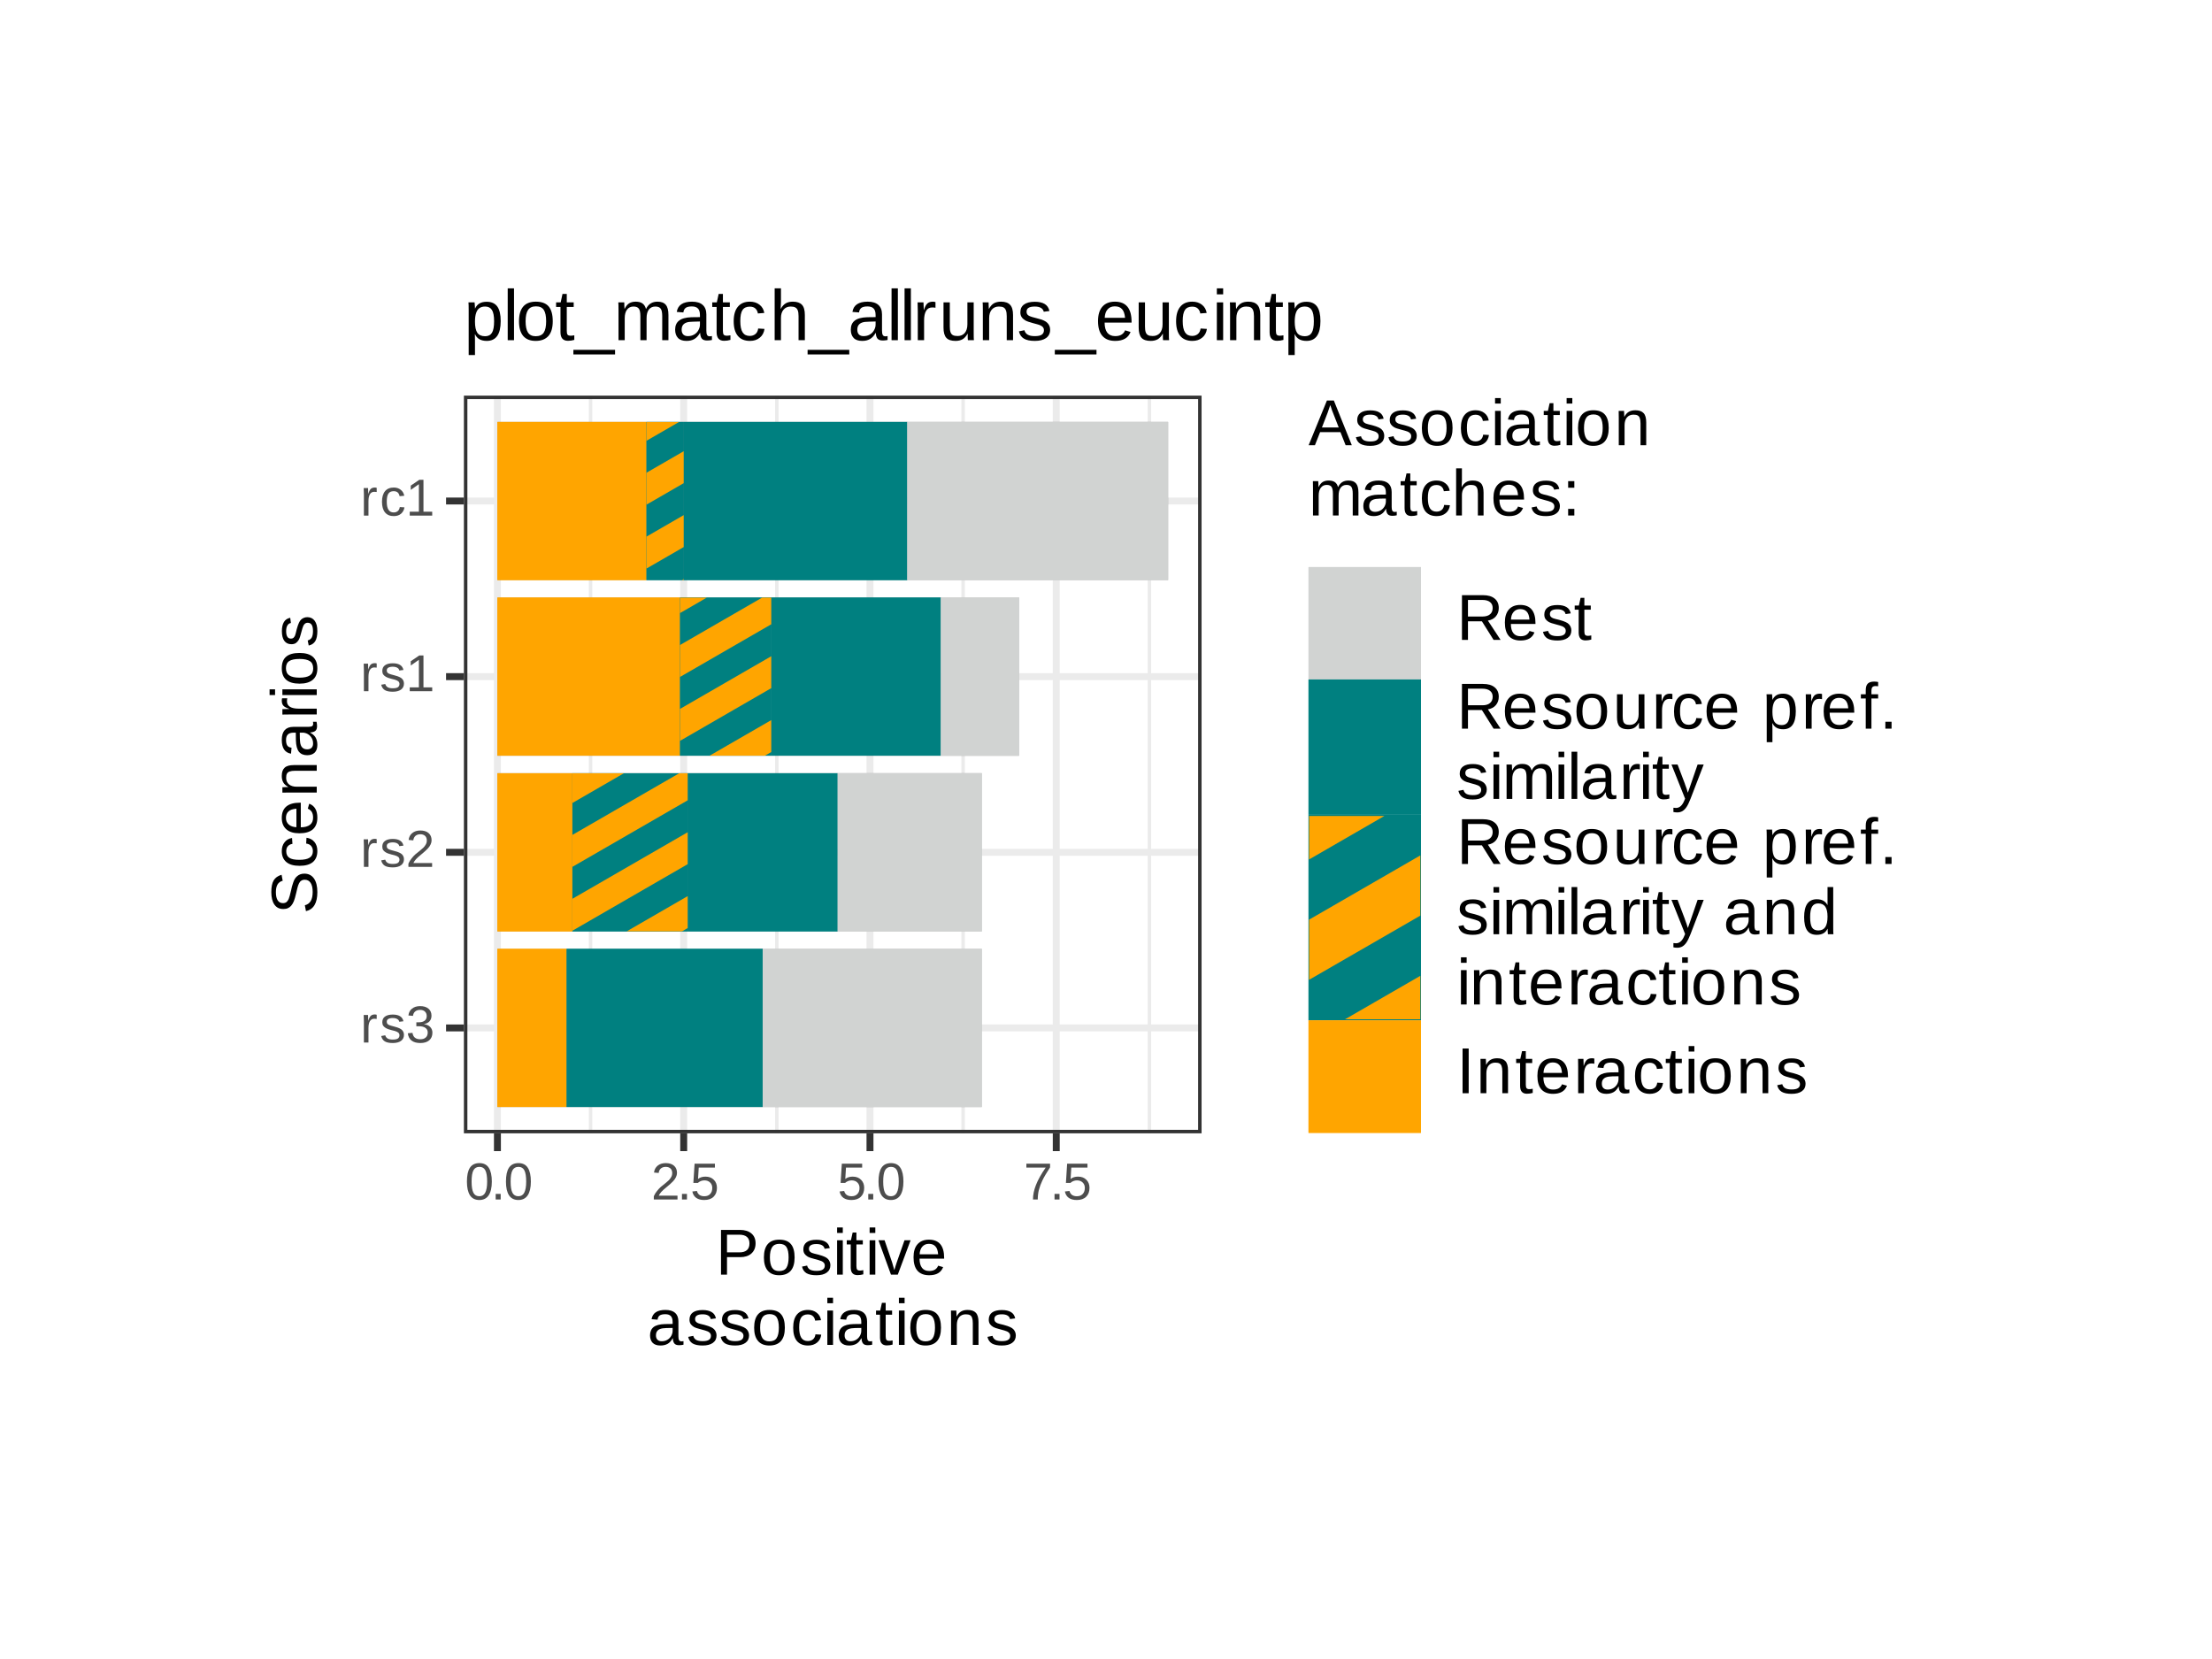 <?xml version="1.0" encoding="UTF-8"?>
<svg xmlns="http://www.w3.org/2000/svg" xmlns:xlink="http://www.w3.org/1999/xlink" width="340" height="255" viewBox="0 0 340 255">
<defs>
<g>
<g id="glyph-0-0">
<path d="M 0.562 0 L 0.562 -3.25 C 0.562 -3.539 0.551 -3.867 0.531 -4.234 L 1.203 -4.234 C 1.223 -3.754 1.234 -3.461 1.234 -3.359 L 1.25 -3.359 C 1.352 -3.723 1.477 -3.973 1.625 -4.109 C 1.77 -4.242 1.977 -4.312 2.25 -4.312 C 2.344 -4.312 2.438 -4.297 2.531 -4.266 L 2.531 -3.625 C 2.438 -3.645 2.312 -3.656 2.156 -3.656 C 1.863 -3.656 1.641 -3.531 1.484 -3.281 C 1.336 -3.031 1.266 -2.672 1.266 -2.203 L 1.266 0 Z M 0.562 0 "/>
</g>
<g id="glyph-0-1">
<path d="M 3.719 -1.172 C 3.719 -0.773 3.566 -0.469 3.266 -0.25 C 2.961 -0.031 2.539 0.078 2 0.078 C 1.469 0.078 1.062 -0.004 0.781 -0.172 C 0.5 -0.348 0.312 -0.625 0.219 -1 L 0.844 -1.109 C 0.906 -0.891 1.031 -0.723 1.219 -0.609 C 1.406 -0.504 1.664 -0.453 2 -0.453 C 2.352 -0.453 2.613 -0.504 2.781 -0.609 C 2.945 -0.723 3.031 -0.891 3.031 -1.109 C 3.031 -1.273 2.973 -1.41 2.859 -1.516 C 2.742 -1.617 2.555 -1.707 2.297 -1.781 L 1.797 -1.906 C 1.391 -2.008 1.102 -2.113 0.938 -2.219 C 0.77 -2.32 0.633 -2.441 0.531 -2.578 C 0.438 -2.723 0.391 -2.898 0.391 -3.109 C 0.391 -3.492 0.523 -3.785 0.797 -3.984 C 1.078 -4.191 1.477 -4.297 2 -4.297 C 2.469 -4.297 2.836 -4.211 3.109 -4.047 C 3.391 -3.879 3.566 -3.617 3.641 -3.266 L 3 -3.188 C 2.969 -3.375 2.863 -3.516 2.688 -3.609 C 2.52 -3.711 2.289 -3.766 2 -3.766 C 1.688 -3.766 1.453 -3.711 1.297 -3.609 C 1.148 -3.516 1.078 -3.375 1.078 -3.188 C 1.078 -3.062 1.109 -2.957 1.172 -2.875 C 1.234 -2.801 1.32 -2.738 1.438 -2.688 C 1.562 -2.633 1.82 -2.555 2.219 -2.453 C 2.594 -2.359 2.859 -2.27 3.016 -2.188 C 3.18 -2.113 3.312 -2.031 3.406 -1.938 C 3.508 -1.844 3.586 -1.727 3.641 -1.594 C 3.691 -1.469 3.719 -1.328 3.719 -1.172 Z M 3.719 -1.172 "/>
</g>
<g id="glyph-0-2">
<path d="M 4.094 -1.516 C 4.094 -1.016 3.93 -0.625 3.609 -0.344 C 3.285 -0.062 2.828 0.078 2.234 0.078 C 1.672 0.078 1.223 -0.047 0.891 -0.297 C 0.566 -0.547 0.375 -0.922 0.312 -1.422 L 1.031 -1.484 C 1.125 -0.828 1.523 -0.5 2.234 -0.5 C 2.586 -0.5 2.863 -0.586 3.062 -0.766 C 3.27 -0.941 3.375 -1.203 3.375 -1.547 C 3.375 -1.848 3.254 -2.082 3.016 -2.25 C 2.785 -2.414 2.457 -2.5 2.031 -2.5 L 1.625 -2.5 L 1.625 -3.109 L 2.016 -3.109 C 2.398 -3.109 2.695 -3.191 2.906 -3.359 C 3.113 -3.523 3.219 -3.758 3.219 -4.062 C 3.219 -4.352 3.129 -4.582 2.953 -4.75 C 2.785 -4.926 2.531 -5.016 2.188 -5.016 C 1.883 -5.016 1.633 -4.93 1.438 -4.766 C 1.25 -4.609 1.141 -4.383 1.109 -4.094 L 0.406 -4.156 C 0.457 -4.602 0.641 -4.953 0.953 -5.203 C 1.273 -5.461 1.691 -5.594 2.203 -5.594 C 2.754 -5.594 3.18 -5.461 3.484 -5.203 C 3.797 -4.941 3.953 -4.582 3.953 -4.125 C 3.953 -3.781 3.852 -3.492 3.656 -3.266 C 3.457 -3.047 3.172 -2.898 2.797 -2.828 L 2.797 -2.812 C 3.203 -2.77 3.52 -2.629 3.75 -2.391 C 3.977 -2.16 4.094 -1.867 4.094 -1.516 Z M 4.094 -1.516 "/>
</g>
<g id="glyph-0-3">
<path d="M 0.406 0 L 0.406 -0.5 C 0.539 -0.801 0.703 -1.066 0.891 -1.297 C 1.078 -1.535 1.273 -1.75 1.484 -1.938 C 1.703 -2.125 1.914 -2.297 2.125 -2.453 C 2.332 -2.617 2.52 -2.781 2.688 -2.938 C 2.852 -3.102 2.984 -3.273 3.078 -3.453 C 3.18 -3.629 3.234 -3.832 3.234 -4.062 C 3.234 -4.363 3.145 -4.598 2.969 -4.766 C 2.789 -4.93 2.547 -5.016 2.234 -5.016 C 1.93 -5.016 1.68 -4.93 1.484 -4.766 C 1.297 -4.598 1.188 -4.367 1.156 -4.078 L 0.438 -4.141 C 0.488 -4.586 0.676 -4.941 1 -5.203 C 1.32 -5.461 1.734 -5.594 2.234 -5.594 C 2.785 -5.594 3.211 -5.457 3.516 -5.188 C 3.816 -4.926 3.969 -4.555 3.969 -4.078 C 3.969 -3.867 3.914 -3.656 3.812 -3.438 C 3.719 -3.227 3.57 -3.02 3.375 -2.812 C 3.188 -2.602 2.82 -2.273 2.281 -1.828 C 1.977 -1.586 1.738 -1.367 1.562 -1.172 C 1.383 -0.973 1.254 -0.781 1.172 -0.594 L 4.047 -0.594 L 4.047 0 Z M 0.406 0 "/>
</g>
<g id="glyph-0-4">
<path d="M 0.609 0 L 0.609 -0.594 L 2.016 -0.594 L 2.016 -4.828 L 0.766 -3.953 L 0.766 -4.609 L 2.078 -5.5 L 2.719 -5.5 L 2.719 -0.594 L 4.062 -0.594 L 4.062 0 Z M 0.609 0 "/>
</g>
<g id="glyph-0-5">
<path d="M 1.078 -2.141 C 1.078 -1.578 1.164 -1.16 1.344 -0.891 C 1.52 -0.617 1.785 -0.484 2.141 -0.484 C 2.391 -0.484 2.598 -0.551 2.766 -0.688 C 2.93 -0.82 3.035 -1.031 3.078 -1.312 L 3.797 -1.266 C 3.734 -0.859 3.555 -0.531 3.266 -0.281 C 2.973 -0.039 2.602 0.078 2.156 0.078 C 1.57 0.078 1.125 -0.109 0.812 -0.484 C 0.5 -0.859 0.344 -1.406 0.344 -2.125 C 0.344 -2.832 0.5 -3.375 0.812 -3.75 C 1.125 -4.125 1.57 -4.312 2.156 -4.312 C 2.582 -4.312 2.938 -4.195 3.219 -3.969 C 3.508 -3.75 3.691 -3.441 3.766 -3.047 L 3.047 -2.984 C 3.004 -3.223 2.91 -3.41 2.766 -3.547 C 2.617 -3.68 2.41 -3.75 2.141 -3.75 C 1.766 -3.75 1.492 -3.625 1.328 -3.375 C 1.16 -3.133 1.078 -2.723 1.078 -2.141 Z M 1.078 -2.141 "/>
</g>
<g id="glyph-0-6">
<path d="M 4.141 -2.75 C 4.141 -1.832 3.977 -1.129 3.656 -0.641 C 3.332 -0.16 2.852 0.078 2.219 0.078 C 1.582 0.078 1.102 -0.16 0.781 -0.641 C 0.469 -1.129 0.312 -1.832 0.312 -2.75 C 0.312 -3.695 0.461 -4.406 0.766 -4.875 C 1.078 -5.352 1.566 -5.594 2.234 -5.594 C 2.891 -5.594 3.367 -5.352 3.672 -4.875 C 3.984 -4.395 4.141 -3.688 4.141 -2.75 Z M 3.422 -2.75 C 3.422 -3.551 3.328 -4.129 3.141 -4.484 C 2.961 -4.836 2.66 -5.016 2.234 -5.016 C 1.805 -5.016 1.5 -4.836 1.312 -4.484 C 1.125 -4.141 1.031 -3.562 1.031 -2.75 C 1.031 -1.969 1.125 -1.395 1.312 -1.031 C 1.5 -0.676 1.801 -0.5 2.219 -0.5 C 2.633 -0.5 2.938 -0.68 3.125 -1.047 C 3.32 -1.422 3.422 -1.988 3.422 -2.75 Z M 3.422 -2.75 "/>
</g>
<g id="glyph-0-7">
<path d="M 0.734 0 L 0.734 -0.859 L 1.5 -0.859 L 1.5 0 Z M 0.734 0 "/>
</g>
<g id="glyph-0-8">
<path d="M 4.109 -1.797 C 4.109 -1.211 3.938 -0.754 3.594 -0.422 C 3.25 -0.086 2.77 0.078 2.156 0.078 C 1.645 0.078 1.234 -0.031 0.922 -0.25 C 0.609 -0.477 0.41 -0.805 0.328 -1.234 L 1.031 -1.312 C 1.176 -0.77 1.555 -0.5 2.172 -0.5 C 2.555 -0.5 2.852 -0.613 3.062 -0.844 C 3.281 -1.07 3.391 -1.383 3.391 -1.781 C 3.391 -2.125 3.281 -2.398 3.062 -2.609 C 2.844 -2.828 2.551 -2.938 2.188 -2.938 C 2 -2.938 1.82 -2.906 1.656 -2.844 C 1.5 -2.789 1.336 -2.691 1.172 -2.547 L 0.484 -2.547 L 0.672 -5.5 L 3.797 -5.5 L 3.797 -4.906 L 1.312 -4.906 L 1.203 -3.156 C 1.504 -3.395 1.883 -3.516 2.344 -3.516 C 2.883 -3.516 3.312 -3.352 3.625 -3.031 C 3.945 -2.719 4.109 -2.305 4.109 -1.797 Z M 4.109 -1.797 "/>
</g>
<g id="glyph-0-9">
<path d="M 4.047 -4.938 C 3.484 -4.07 3.086 -3.395 2.859 -2.906 C 2.629 -2.426 2.453 -1.945 2.328 -1.469 C 2.211 -1 2.156 -0.508 2.156 0 L 1.422 0 C 1.422 -0.707 1.57 -1.445 1.875 -2.219 C 2.176 -3 2.676 -3.895 3.375 -4.906 L 0.406 -4.906 L 0.406 -5.5 L 4.047 -5.5 Z M 4.047 -4.938 "/>
</g>
<g id="glyph-1-0">
<path d="M 6.141 -4.812 C 6.141 -4.156 5.926 -3.633 5.5 -3.25 C 5.082 -2.875 4.508 -2.688 3.781 -2.688 L 1.75 -2.688 L 1.75 0 L 0.828 0 L 0.828 -6.875 L 3.719 -6.875 C 4.488 -6.875 5.082 -6.691 5.5 -6.328 C 5.926 -5.973 6.141 -5.469 6.141 -4.812 Z M 5.203 -4.797 C 5.203 -5.691 4.672 -6.141 3.609 -6.141 L 1.75 -6.141 L 1.75 -3.422 L 3.641 -3.422 C 4.68 -3.422 5.203 -3.879 5.203 -4.797 Z M 5.203 -4.797 "/>
</g>
<g id="glyph-1-1">
<path d="M 5.141 -2.641 C 5.141 -1.723 4.938 -1.035 4.531 -0.578 C 4.125 -0.129 3.535 0.094 2.766 0.094 C 1.992 0.094 1.41 -0.141 1.016 -0.609 C 0.617 -1.078 0.422 -1.754 0.422 -2.641 C 0.422 -4.461 1.207 -5.375 2.781 -5.375 C 3.594 -5.375 4.188 -5.148 4.562 -4.703 C 4.945 -4.266 5.141 -3.578 5.141 -2.641 Z M 4.219 -2.641 C 4.219 -3.367 4.109 -3.898 3.891 -4.234 C 3.672 -4.566 3.305 -4.734 2.797 -4.734 C 2.285 -4.734 1.914 -4.562 1.688 -4.219 C 1.457 -3.883 1.344 -3.359 1.344 -2.641 C 1.344 -1.953 1.453 -1.43 1.672 -1.078 C 1.898 -0.723 2.258 -0.547 2.75 -0.547 C 3.281 -0.547 3.656 -0.711 3.875 -1.047 C 4.102 -1.391 4.219 -1.922 4.219 -2.641 Z M 4.219 -2.641 "/>
</g>
<g id="glyph-1-2">
<path d="M 4.641 -1.453 C 4.641 -0.961 4.453 -0.582 4.078 -0.312 C 3.703 -0.039 3.176 0.094 2.5 0.094 C 1.844 0.094 1.332 -0.008 0.969 -0.219 C 0.613 -0.438 0.383 -0.773 0.281 -1.234 L 1.062 -1.391 C 1.133 -1.109 1.285 -0.898 1.516 -0.766 C 1.754 -0.641 2.082 -0.578 2.5 -0.578 C 2.945 -0.578 3.27 -0.645 3.469 -0.781 C 3.676 -0.914 3.781 -1.117 3.781 -1.391 C 3.781 -1.598 3.707 -1.766 3.562 -1.891 C 3.426 -2.023 3.195 -2.133 2.875 -2.219 L 2.25 -2.391 C 1.738 -2.516 1.375 -2.641 1.156 -2.766 C 0.945 -2.891 0.781 -3.039 0.656 -3.219 C 0.539 -3.406 0.484 -3.629 0.484 -3.891 C 0.484 -4.367 0.656 -4.734 1 -4.984 C 1.344 -5.234 1.844 -5.359 2.5 -5.359 C 3.082 -5.359 3.547 -5.254 3.891 -5.047 C 4.234 -4.848 4.453 -4.523 4.547 -4.078 L 3.75 -3.969 C 3.707 -4.207 3.578 -4.391 3.359 -4.516 C 3.148 -4.641 2.863 -4.703 2.5 -4.703 C 2.102 -4.703 1.812 -4.641 1.625 -4.516 C 1.438 -4.398 1.344 -4.219 1.344 -3.969 C 1.344 -3.82 1.379 -3.695 1.453 -3.594 C 1.535 -3.5 1.648 -3.414 1.797 -3.344 C 1.953 -3.281 2.281 -3.191 2.781 -3.078 C 3.238 -2.953 3.57 -2.836 3.781 -2.734 C 3.988 -2.641 4.148 -2.531 4.266 -2.406 C 4.379 -2.289 4.469 -2.156 4.531 -2 C 4.602 -1.844 4.641 -1.66 4.641 -1.453 Z M 4.641 -1.453 "/>
</g>
<g id="glyph-1-3">
<path d="M 0.672 -6.406 L 0.672 -7.25 L 1.547 -7.25 L 1.547 -6.406 Z M 0.672 0 L 0.672 -5.281 L 1.547 -5.281 L 1.547 0 Z M 0.672 0 "/>
</g>
<g id="glyph-1-4">
<path d="M 2.703 -0.047 C 2.41 0.035 2.113 0.078 1.812 0.078 C 1.113 0.078 0.766 -0.32 0.766 -1.125 L 0.766 -4.641 L 0.156 -4.641 L 0.156 -5.281 L 0.797 -5.281 L 1.062 -6.469 L 1.641 -6.469 L 1.641 -5.281 L 2.625 -5.281 L 2.625 -4.641 L 1.641 -4.641 L 1.641 -1.312 C 1.641 -1.051 1.68 -0.867 1.766 -0.766 C 1.848 -0.672 1.992 -0.625 2.203 -0.625 C 2.316 -0.625 2.484 -0.645 2.703 -0.688 Z M 2.703 -0.047 "/>
</g>
<g id="glyph-1-5">
<path d="M 3 0 L 1.953 0 L 0.031 -5.281 L 0.969 -5.281 L 2.141 -1.844 C 2.18 -1.719 2.289 -1.332 2.469 -0.688 L 2.641 -1.266 L 2.828 -1.844 L 4.031 -5.281 L 4.969 -5.281 Z M 3 0 "/>
</g>
<g id="glyph-1-6">
<path d="M 1.344 -2.453 C 1.344 -1.848 1.469 -1.379 1.719 -1.047 C 1.969 -0.723 2.336 -0.562 2.828 -0.562 C 3.203 -0.562 3.504 -0.633 3.734 -0.781 C 3.961 -0.938 4.117 -1.133 4.203 -1.375 L 4.969 -1.156 C 4.656 -0.32 3.941 0.094 2.828 0.094 C 2.047 0.094 1.445 -0.133 1.031 -0.594 C 0.625 -1.062 0.422 -1.754 0.422 -2.672 C 0.422 -3.547 0.625 -4.211 1.031 -4.672 C 1.445 -5.141 2.031 -5.375 2.781 -5.375 C 4.344 -5.375 5.125 -4.441 5.125 -2.578 L 5.125 -2.453 Z M 4.203 -3.125 C 4.16 -3.688 4.02 -4.094 3.781 -4.344 C 3.551 -4.602 3.219 -4.734 2.781 -4.734 C 2.352 -4.734 2.016 -4.586 1.766 -4.297 C 1.516 -4.016 1.379 -3.625 1.359 -3.125 Z M 4.203 -3.125 "/>
</g>
<g id="glyph-1-7">
<path d="M 2.016 0.094 C 1.484 0.094 1.082 -0.047 0.812 -0.328 C 0.551 -0.609 0.422 -0.988 0.422 -1.469 C 0.422 -2.02 0.598 -2.441 0.953 -2.734 C 1.316 -3.023 1.898 -3.18 2.703 -3.203 L 3.891 -3.219 L 3.891 -3.516 C 3.891 -3.941 3.797 -4.25 3.609 -4.438 C 3.43 -4.625 3.148 -4.719 2.766 -4.719 C 2.367 -4.719 2.078 -4.648 1.891 -4.516 C 1.711 -4.379 1.609 -4.164 1.578 -3.875 L 0.656 -3.953 C 0.812 -4.898 1.52 -5.375 2.781 -5.375 C 3.445 -5.375 3.945 -5.223 4.281 -4.922 C 4.613 -4.617 4.781 -4.18 4.781 -3.609 L 4.781 -1.328 C 4.781 -1.066 4.812 -0.867 4.875 -0.734 C 4.945 -0.609 5.082 -0.547 5.281 -0.547 C 5.363 -0.547 5.457 -0.555 5.562 -0.578 L 5.562 -0.031 C 5.344 0.02 5.117 0.047 4.891 0.047 C 4.555 0.047 4.316 -0.035 4.172 -0.203 C 4.023 -0.379 3.941 -0.648 3.922 -1.016 L 3.891 -1.016 C 3.672 -0.609 3.41 -0.32 3.109 -0.156 C 2.805 0.008 2.441 0.094 2.016 0.094 Z M 2.219 -0.562 C 2.539 -0.562 2.828 -0.633 3.078 -0.781 C 3.328 -0.926 3.523 -1.125 3.672 -1.375 C 3.816 -1.633 3.891 -1.898 3.891 -2.172 L 3.891 -2.609 L 2.938 -2.594 C 2.52 -2.582 2.203 -2.535 1.984 -2.453 C 1.773 -2.379 1.613 -2.258 1.5 -2.094 C 1.383 -1.938 1.328 -1.723 1.328 -1.453 C 1.328 -1.172 1.406 -0.953 1.562 -0.797 C 1.719 -0.641 1.938 -0.562 2.219 -0.562 Z M 2.219 -0.562 "/>
</g>
<g id="glyph-1-8">
<path d="M 1.344 -2.672 C 1.344 -1.961 1.453 -1.438 1.672 -1.094 C 1.891 -0.758 2.223 -0.594 2.672 -0.594 C 2.984 -0.594 3.242 -0.676 3.453 -0.844 C 3.672 -1.02 3.801 -1.281 3.844 -1.625 L 4.734 -1.578 C 4.672 -1.066 4.457 -0.66 4.094 -0.359 C 3.727 -0.055 3.266 0.094 2.703 0.094 C 1.961 0.094 1.395 -0.133 1 -0.594 C 0.613 -1.062 0.422 -1.742 0.422 -2.641 C 0.422 -3.535 0.613 -4.211 1 -4.672 C 1.395 -5.141 1.957 -5.375 2.688 -5.375 C 3.227 -5.375 3.676 -5.234 4.031 -4.953 C 4.395 -4.68 4.617 -4.297 4.703 -3.797 L 3.797 -3.734 C 3.754 -4.023 3.641 -4.254 3.453 -4.422 C 3.266 -4.598 3.004 -4.688 2.672 -4.688 C 2.203 -4.688 1.863 -4.531 1.656 -4.219 C 1.445 -3.914 1.344 -3.398 1.344 -2.672 Z M 1.344 -2.672 "/>
</g>
<g id="glyph-1-9">
<path d="M 4.031 0 L 4.031 -3.344 C 4.031 -3.695 3.992 -3.969 3.922 -4.156 C 3.859 -4.352 3.75 -4.492 3.594 -4.578 C 3.445 -4.66 3.227 -4.703 2.938 -4.703 C 2.52 -4.703 2.188 -4.555 1.938 -4.266 C 1.695 -3.973 1.578 -3.57 1.578 -3.062 L 1.578 0 L 0.688 0 L 0.688 -4.156 C 0.688 -4.77 0.68 -5.145 0.672 -5.281 L 1.5 -5.281 C 1.5 -5.27 1.5 -5.227 1.5 -5.156 C 1.508 -5.082 1.516 -5 1.516 -4.906 C 1.523 -4.812 1.531 -4.633 1.531 -4.375 L 1.547 -4.375 C 1.742 -4.738 1.973 -4.992 2.234 -5.141 C 2.504 -5.297 2.836 -5.375 3.234 -5.375 C 3.816 -5.375 4.238 -5.227 4.5 -4.938 C 4.77 -4.656 4.906 -4.18 4.906 -3.516 L 4.906 0 Z M 4.031 0 "/>
</g>
<g id="glyph-1-10">
<path d="M 5.703 0 L 4.906 -2.016 L 1.781 -2.016 L 0.984 0 L 0.016 0 L 2.828 -6.875 L 3.891 -6.875 L 6.656 0 Z M 3.344 -6.172 L 3.297 -6.047 C 3.211 -5.773 3.094 -5.426 2.938 -5 L 2.062 -2.734 L 4.641 -2.734 L 3.75 -5.016 C 3.656 -5.234 3.566 -5.484 3.484 -5.766 Z M 3.344 -6.172 "/>
</g>
<g id="glyph-1-11">
<path d="M 3.75 0 L 3.75 -3.344 C 3.75 -3.852 3.676 -4.207 3.531 -4.406 C 3.395 -4.602 3.145 -4.703 2.781 -4.703 C 2.406 -4.703 2.109 -4.555 1.891 -4.266 C 1.672 -3.984 1.562 -3.582 1.562 -3.062 L 1.562 0 L 0.688 0 L 0.688 -4.156 C 0.688 -4.77 0.68 -5.145 0.672 -5.281 L 1.5 -5.281 C 1.5 -5.27 1.5 -5.227 1.5 -5.156 C 1.508 -5.082 1.516 -5 1.516 -4.906 C 1.523 -4.812 1.531 -4.633 1.531 -4.375 L 1.547 -4.375 C 1.734 -4.75 1.945 -5.008 2.188 -5.156 C 2.438 -5.301 2.738 -5.375 3.094 -5.375 C 3.488 -5.375 3.801 -5.297 4.031 -5.141 C 4.27 -4.984 4.438 -4.727 4.531 -4.375 L 4.547 -4.375 C 4.723 -4.727 4.941 -4.984 5.203 -5.141 C 5.461 -5.297 5.773 -5.375 6.141 -5.375 C 6.672 -5.375 7.055 -5.227 7.297 -4.938 C 7.547 -4.656 7.672 -4.18 7.672 -3.516 L 7.672 0 L 6.797 0 L 6.797 -3.344 C 6.797 -3.852 6.723 -4.207 6.578 -4.406 C 6.441 -4.602 6.191 -4.703 5.828 -4.703 C 5.453 -4.703 5.156 -4.555 4.938 -4.266 C 4.727 -3.984 4.625 -3.582 4.625 -3.062 L 4.625 0 Z M 3.75 0 "/>
</g>
<g id="glyph-1-12">
<path d="M 1.547 -4.375 C 1.734 -4.719 1.957 -4.969 2.219 -5.125 C 2.488 -5.289 2.828 -5.375 3.234 -5.375 C 3.805 -5.375 4.227 -5.234 4.5 -4.953 C 4.77 -4.672 4.906 -4.191 4.906 -3.516 L 4.906 0 L 4.031 0 L 4.031 -3.344 C 4.031 -3.719 3.992 -3.992 3.922 -4.172 C 3.859 -4.359 3.75 -4.492 3.594 -4.578 C 3.438 -4.66 3.219 -4.703 2.938 -4.703 C 2.52 -4.703 2.188 -4.555 1.938 -4.266 C 1.695 -3.984 1.578 -3.598 1.578 -3.109 L 1.578 0 L 0.688 0 L 0.688 -7.25 L 1.578 -7.25 L 1.578 -5.359 C 1.578 -5.16 1.566 -4.953 1.547 -4.734 C 1.535 -4.523 1.531 -4.406 1.531 -4.375 Z M 1.547 -4.375 "/>
</g>
<g id="glyph-1-13">
<path d="M 0.906 -4.266 L 0.906 -5.281 L 1.859 -5.281 L 1.859 -4.266 Z M 0.906 0 L 0.906 -1.016 L 1.859 -1.016 L 1.859 0 Z M 0.906 0 "/>
</g>
<g id="glyph-1-14">
<path d="M 5.688 0 L 3.891 -2.859 L 1.75 -2.859 L 1.75 0 L 0.828 0 L 0.828 -6.875 L 4.062 -6.875 C 4.832 -6.875 5.426 -6.703 5.844 -6.359 C 6.27 -6.016 6.484 -5.531 6.484 -4.906 C 6.484 -4.395 6.332 -3.961 6.031 -3.609 C 5.738 -3.266 5.332 -3.051 4.812 -2.969 L 6.766 0 Z M 5.547 -4.906 C 5.547 -5.301 5.41 -5.602 5.141 -5.812 C 4.867 -6.031 4.477 -6.141 3.969 -6.141 L 1.75 -6.141 L 1.75 -3.594 L 4 -3.594 C 4.488 -3.594 4.867 -3.707 5.141 -3.938 C 5.41 -4.164 5.547 -4.488 5.547 -4.906 Z M 5.547 -4.906 "/>
</g>
<g id="glyph-1-15">
<path d="M 1.531 -5.281 L 1.531 -1.938 C 1.531 -1.582 1.562 -1.305 1.625 -1.109 C 1.695 -0.922 1.805 -0.785 1.953 -0.703 C 2.109 -0.617 2.332 -0.578 2.625 -0.578 C 3.039 -0.578 3.367 -0.723 3.609 -1.016 C 3.859 -1.305 3.984 -1.707 3.984 -2.219 L 3.984 -5.281 L 4.875 -5.281 L 4.875 -1.125 C 4.875 -0.508 4.879 -0.133 4.891 0 L 4.062 0 C 4.062 -0.02 4.055 -0.062 4.047 -0.125 C 4.047 -0.195 4.039 -0.281 4.031 -0.375 C 4.031 -0.469 4.031 -0.645 4.031 -0.906 L 4.016 -0.906 C 3.816 -0.539 3.582 -0.281 3.312 -0.125 C 3.051 0.02 2.723 0.094 2.328 0.094 C 1.742 0.094 1.316 -0.047 1.047 -0.328 C 0.785 -0.617 0.656 -1.098 0.656 -1.766 L 0.656 -5.281 Z M 1.531 -5.281 "/>
</g>
<g id="glyph-1-16">
<path d="M 0.688 0 L 0.688 -4.047 C 0.688 -4.422 0.68 -4.832 0.672 -5.281 L 1.5 -5.281 C 1.52 -4.688 1.531 -4.328 1.531 -4.203 L 1.547 -4.203 C 1.691 -4.66 1.852 -4.969 2.031 -5.125 C 2.219 -5.289 2.477 -5.375 2.812 -5.375 C 2.926 -5.375 3.047 -5.359 3.172 -5.328 L 3.172 -4.531 C 3.047 -4.562 2.891 -4.578 2.703 -4.578 C 2.336 -4.578 2.055 -4.422 1.859 -4.109 C 1.672 -3.797 1.578 -3.344 1.578 -2.75 L 1.578 0 Z M 0.688 0 "/>
</g>
<g id="glyph-1-17">
</g>
<g id="glyph-1-18">
<path d="M 5.141 -2.672 C 5.141 -0.828 4.492 0.094 3.203 0.094 C 2.391 0.094 1.844 -0.211 1.562 -0.828 L 1.531 -0.828 C 1.539 -0.797 1.547 -0.516 1.547 0.016 L 1.547 2.078 L 0.672 2.078 L 0.672 -4.203 C 0.672 -4.742 0.66 -5.102 0.641 -5.281 L 1.5 -5.281 C 1.5 -5.27 1.5 -5.223 1.5 -5.141 C 1.508 -5.066 1.52 -4.945 1.531 -4.781 C 1.539 -4.613 1.547 -4.5 1.547 -4.438 L 1.562 -4.438 C 1.719 -4.758 1.922 -4.992 2.172 -5.141 C 2.43 -5.297 2.773 -5.375 3.203 -5.375 C 3.848 -5.375 4.332 -5.156 4.656 -4.719 C 4.977 -4.281 5.141 -3.598 5.141 -2.672 Z M 4.219 -2.641 C 4.219 -3.379 4.117 -3.906 3.922 -4.219 C 3.723 -4.539 3.406 -4.703 2.969 -4.703 C 2.625 -4.703 2.352 -4.629 2.156 -4.484 C 1.957 -4.336 1.805 -4.109 1.703 -3.797 C 1.598 -3.484 1.547 -3.078 1.547 -2.578 C 1.547 -1.879 1.656 -1.363 1.875 -1.031 C 2.102 -0.707 2.469 -0.547 2.969 -0.547 C 3.406 -0.547 3.723 -0.707 3.922 -1.031 C 4.117 -1.352 4.219 -1.891 4.219 -2.641 Z M 4.219 -2.641 "/>
</g>
<g id="glyph-1-19">
<path d="M 1.766 -4.641 L 1.766 0 L 0.891 0 L 0.891 -4.641 L 0.141 -4.641 L 0.141 -5.281 L 0.891 -5.281 L 0.891 -5.875 C 0.891 -6.363 0.992 -6.711 1.203 -6.922 C 1.41 -7.129 1.734 -7.234 2.172 -7.234 C 2.422 -7.234 2.629 -7.211 2.797 -7.172 L 2.797 -6.516 C 2.648 -6.535 2.52 -6.547 2.406 -6.547 C 2.176 -6.547 2.008 -6.488 1.906 -6.375 C 1.812 -6.258 1.766 -6.051 1.766 -5.75 L 1.766 -5.281 L 2.797 -5.281 L 2.797 -4.641 Z M 1.766 -4.641 "/>
</g>
<g id="glyph-1-20">
<path d="M 0.906 0 L 0.906 -1.062 L 1.859 -1.062 L 1.859 0 Z M 0.906 0 "/>
</g>
<g id="glyph-1-21">
<path d="M 0.672 0 L 0.672 -7.25 L 1.547 -7.25 L 1.547 0 Z M 0.672 0 "/>
</g>
<g id="glyph-1-22">
<path d="M 0.938 2.078 C 0.695 2.078 0.492 2.055 0.328 2.016 L 0.328 1.359 C 0.453 1.379 0.586 1.391 0.734 1.391 C 1.285 1.391 1.719 0.988 2.031 0.188 L 2.125 -0.031 L 0.031 -5.281 L 0.969 -5.281 L 2.078 -2.359 C 2.086 -2.316 2.102 -2.266 2.125 -2.203 C 2.156 -2.141 2.234 -1.926 2.359 -1.562 C 2.484 -1.195 2.547 -0.992 2.547 -0.953 L 2.891 -1.922 L 4.047 -5.281 L 4.984 -5.281 L 2.953 0 C 2.734 0.562 2.531 0.977 2.344 1.25 C 2.156 1.531 1.945 1.738 1.719 1.875 C 1.488 2.008 1.227 2.078 0.938 2.078 Z M 0.938 2.078 "/>
</g>
<g id="glyph-1-23">
<path d="M 4.016 -0.844 C 3.848 -0.508 3.629 -0.27 3.359 -0.125 C 3.086 0.02 2.754 0.094 2.359 0.094 C 1.691 0.094 1.203 -0.129 0.891 -0.578 C 0.578 -1.023 0.422 -1.707 0.422 -2.625 C 0.422 -4.457 1.066 -5.375 2.359 -5.375 C 2.766 -5.375 3.098 -5.301 3.359 -5.156 C 3.629 -5.008 3.848 -4.781 4.016 -4.469 L 4.016 -7.25 L 4.891 -7.25 L 4.891 -1.094 C 4.891 -0.539 4.898 -0.176 4.922 0 L 4.078 0 C 4.066 -0.051 4.055 -0.172 4.047 -0.359 C 4.035 -0.547 4.031 -0.707 4.031 -0.844 Z M 1.344 -2.641 C 1.344 -1.898 1.438 -1.367 1.625 -1.047 C 1.82 -0.734 2.145 -0.578 2.594 -0.578 C 3.082 -0.578 3.441 -0.75 3.672 -1.094 C 3.898 -1.438 4.016 -1.973 4.016 -2.703 C 4.016 -3.398 3.898 -3.91 3.672 -4.234 C 3.441 -4.566 3.082 -4.734 2.594 -4.734 C 2.156 -4.734 1.836 -4.566 1.641 -4.234 C 1.441 -3.91 1.344 -3.379 1.344 -2.641 Z M 1.344 -2.641 "/>
</g>
<g id="glyph-1-24">
<path d="M 0.922 0 L 0.922 -6.875 L 1.859 -6.875 L 1.859 0 Z M 0.922 0 "/>
</g>
<g id="glyph-2-0">
<path d="M -1.906 -6.219 C -1.27 -6.219 -0.773 -5.969 -0.422 -5.469 C -0.078 -4.969 0.094 -4.27 0.094 -3.375 C 0.094 -1.695 -0.488 -0.723 -1.656 -0.453 L -1.828 -1.359 C -1.422 -1.461 -1.117 -1.68 -0.922 -2.016 C -0.723 -2.359 -0.625 -2.82 -0.625 -3.406 C -0.625 -4.008 -0.727 -4.473 -0.938 -4.797 C -1.145 -5.117 -1.445 -5.281 -1.844 -5.281 C -2.07 -5.281 -2.254 -5.227 -2.391 -5.125 C -2.535 -5.031 -2.648 -4.891 -2.734 -4.703 C -2.828 -4.516 -2.906 -4.289 -2.969 -4.031 C -3.031 -3.781 -3.098 -3.5 -3.172 -3.188 C -3.297 -2.645 -3.414 -2.234 -3.531 -1.953 C -3.656 -1.672 -3.789 -1.445 -3.938 -1.281 C -4.082 -1.113 -4.254 -0.988 -4.453 -0.906 C -4.648 -0.82 -4.879 -0.781 -5.141 -0.781 C -5.734 -0.781 -6.188 -1.004 -6.5 -1.453 C -6.82 -1.898 -6.984 -2.547 -6.984 -3.391 C -6.984 -4.172 -6.863 -4.766 -6.625 -5.172 C -6.383 -5.586 -5.977 -5.879 -5.406 -6.047 L -5.234 -5.125 C -5.598 -5.031 -5.863 -4.836 -6.031 -4.547 C -6.195 -4.266 -6.281 -3.875 -6.281 -3.375 C -6.281 -2.82 -6.188 -2.398 -6 -2.109 C -5.82 -1.828 -5.551 -1.688 -5.188 -1.688 C -4.977 -1.688 -4.801 -1.738 -4.656 -1.844 C -4.52 -1.957 -4.406 -2.117 -4.312 -2.328 C -4.219 -2.547 -4.098 -2.973 -3.953 -3.609 C -3.91 -3.816 -3.863 -4.023 -3.812 -4.234 C -3.758 -4.441 -3.695 -4.641 -3.625 -4.828 C -3.562 -5.023 -3.484 -5.207 -3.391 -5.375 C -3.297 -5.539 -3.176 -5.688 -3.031 -5.812 C -2.895 -5.938 -2.734 -6.035 -2.547 -6.109 C -2.367 -6.18 -2.156 -6.219 -1.906 -6.219 Z M -1.906 -6.219 "/>
</g>
<g id="glyph-2-1">
<path d="M -2.672 -1.344 C -1.961 -1.344 -1.438 -1.453 -1.094 -1.672 C -0.758 -1.891 -0.594 -2.223 -0.594 -2.672 C -0.594 -2.984 -0.676 -3.242 -0.844 -3.453 C -1.02 -3.672 -1.281 -3.801 -1.625 -3.844 L -1.578 -4.734 C -1.066 -4.672 -0.66 -4.457 -0.359 -4.094 C -0.055 -3.727 0.094 -3.266 0.094 -2.703 C 0.094 -1.961 -0.133 -1.395 -0.594 -1 C -1.062 -0.613 -1.742 -0.422 -2.641 -0.422 C -3.535 -0.422 -4.211 -0.613 -4.672 -1 C -5.141 -1.395 -5.375 -1.957 -5.375 -2.688 C -5.375 -3.227 -5.234 -3.676 -4.953 -4.031 C -4.68 -4.395 -4.297 -4.617 -3.797 -4.703 L -3.734 -3.797 C -4.023 -3.754 -4.254 -3.641 -4.422 -3.453 C -4.598 -3.266 -4.688 -3.004 -4.688 -2.672 C -4.688 -2.203 -4.531 -1.863 -4.219 -1.656 C -3.914 -1.445 -3.398 -1.344 -2.672 -1.344 Z M -2.672 -1.344 "/>
</g>
<g id="glyph-2-2">
<path d="M -2.453 -1.344 C -1.848 -1.344 -1.379 -1.469 -1.047 -1.719 C -0.723 -1.969 -0.562 -2.336 -0.562 -2.828 C -0.562 -3.203 -0.633 -3.504 -0.781 -3.734 C -0.938 -3.961 -1.133 -4.117 -1.375 -4.203 L -1.156 -4.969 C -0.32 -4.656 0.094 -3.941 0.094 -2.828 C 0.094 -2.047 -0.133 -1.445 -0.594 -1.031 C -1.062 -0.625 -1.754 -0.422 -2.672 -0.422 C -3.547 -0.422 -4.211 -0.625 -4.672 -1.031 C -5.141 -1.445 -5.375 -2.031 -5.375 -2.781 C -5.375 -4.344 -4.441 -5.125 -2.578 -5.125 L -2.453 -5.125 Z M -3.125 -4.203 C -3.688 -4.16 -4.094 -4.02 -4.344 -3.781 C -4.602 -3.551 -4.734 -3.219 -4.734 -2.781 C -4.734 -2.352 -4.586 -2.016 -4.297 -1.766 C -4.016 -1.516 -3.625 -1.379 -3.125 -1.359 Z M -3.125 -4.203 "/>
</g>
<g id="glyph-2-3">
<path d="M 0 -4.031 L -3.344 -4.031 C -3.695 -4.031 -3.969 -3.992 -4.156 -3.922 C -4.352 -3.859 -4.492 -3.75 -4.578 -3.594 C -4.66 -3.445 -4.703 -3.227 -4.703 -2.938 C -4.703 -2.52 -4.555 -2.188 -4.266 -1.938 C -3.973 -1.695 -3.57 -1.578 -3.062 -1.578 L 0 -1.578 L 0 -0.688 L -4.156 -0.688 C -4.77 -0.688 -5.145 -0.68 -5.281 -0.672 L -5.281 -1.5 C -5.27 -1.5 -5.227 -1.5 -5.156 -1.5 C -5.082 -1.508 -5 -1.516 -4.906 -1.516 C -4.812 -1.523 -4.633 -1.531 -4.375 -1.531 L -4.375 -1.547 C -4.738 -1.742 -4.992 -1.973 -5.141 -2.234 C -5.297 -2.504 -5.375 -2.836 -5.375 -3.234 C -5.375 -3.816 -5.227 -4.238 -4.938 -4.5 C -4.656 -4.77 -4.18 -4.906 -3.516 -4.906 L 0 -4.906 Z M 0 -4.031 "/>
</g>
<g id="glyph-2-4">
<path d="M 0.094 -2.016 C 0.094 -1.484 -0.047 -1.082 -0.328 -0.812 C -0.609 -0.551 -0.988 -0.422 -1.469 -0.422 C -2.02 -0.422 -2.441 -0.598 -2.734 -0.953 C -3.023 -1.316 -3.18 -1.898 -3.203 -2.703 L -3.219 -3.891 L -3.516 -3.891 C -3.941 -3.891 -4.25 -3.797 -4.438 -3.609 C -4.625 -3.43 -4.719 -3.148 -4.719 -2.766 C -4.719 -2.367 -4.648 -2.078 -4.516 -1.891 C -4.379 -1.711 -4.164 -1.609 -3.875 -1.578 L -3.953 -0.656 C -4.898 -0.812 -5.375 -1.52 -5.375 -2.781 C -5.375 -3.445 -5.223 -3.945 -4.922 -4.281 C -4.617 -4.613 -4.18 -4.781 -3.609 -4.781 L -1.328 -4.781 C -1.066 -4.781 -0.867 -4.812 -0.734 -4.875 C -0.609 -4.945 -0.547 -5.082 -0.547 -5.281 C -0.547 -5.363 -0.555 -5.457 -0.578 -5.562 L -0.031 -5.562 C 0.02 -5.344 0.047 -5.117 0.047 -4.891 C 0.047 -4.555 -0.035 -4.316 -0.203 -4.172 C -0.379 -4.023 -0.648 -3.941 -1.016 -3.922 L -1.016 -3.891 C -0.609 -3.672 -0.32 -3.41 -0.156 -3.109 C 0.008 -2.805 0.094 -2.441 0.094 -2.016 Z M -0.562 -2.219 C -0.562 -2.539 -0.633 -2.828 -0.781 -3.078 C -0.926 -3.328 -1.125 -3.523 -1.375 -3.672 C -1.633 -3.816 -1.898 -3.891 -2.172 -3.891 L -2.609 -3.891 L -2.594 -2.938 C -2.582 -2.52 -2.535 -2.203 -2.453 -1.984 C -2.379 -1.773 -2.258 -1.613 -2.094 -1.5 C -1.938 -1.383 -1.723 -1.328 -1.453 -1.328 C -1.172 -1.328 -0.953 -1.406 -0.797 -1.562 C -0.641 -1.719 -0.562 -1.938 -0.562 -2.219 Z M -0.562 -2.219 "/>
</g>
<g id="glyph-2-5">
<path d="M 0 -0.688 L -4.047 -0.688 C -4.422 -0.688 -4.832 -0.68 -5.281 -0.672 L -5.281 -1.5 C -4.688 -1.52 -4.328 -1.531 -4.203 -1.531 L -4.203 -1.547 C -4.66 -1.691 -4.969 -1.852 -5.125 -2.031 C -5.289 -2.219 -5.375 -2.477 -5.375 -2.812 C -5.375 -2.926 -5.359 -3.047 -5.328 -3.172 L -4.531 -3.172 C -4.562 -3.047 -4.578 -2.891 -4.578 -2.703 C -4.578 -2.336 -4.422 -2.055 -4.109 -1.859 C -3.797 -1.672 -3.344 -1.578 -2.75 -1.578 L 0 -1.578 Z M 0 -0.688 "/>
</g>
<g id="glyph-2-6">
<path d="M -6.406 -0.672 L -7.25 -0.672 L -7.25 -1.547 L -6.406 -1.547 Z M 0 -0.672 L -5.281 -0.672 L -5.281 -1.547 L 0 -1.547 Z M 0 -0.672 "/>
</g>
<g id="glyph-2-7">
<path d="M -2.641 -5.141 C -1.723 -5.141 -1.035 -4.938 -0.578 -4.531 C -0.129 -4.125 0.094 -3.535 0.094 -2.766 C 0.094 -1.992 -0.141 -1.41 -0.609 -1.016 C -1.078 -0.617 -1.754 -0.422 -2.641 -0.422 C -4.461 -0.422 -5.375 -1.207 -5.375 -2.781 C -5.375 -3.594 -5.148 -4.188 -4.703 -4.562 C -4.266 -4.945 -3.578 -5.141 -2.641 -5.141 Z M -2.641 -4.219 C -3.367 -4.219 -3.898 -4.109 -4.234 -3.891 C -4.566 -3.672 -4.734 -3.305 -4.734 -2.797 C -4.734 -2.285 -4.562 -1.914 -4.219 -1.688 C -3.883 -1.457 -3.359 -1.344 -2.641 -1.344 C -1.953 -1.344 -1.43 -1.453 -1.078 -1.672 C -0.723 -1.898 -0.547 -2.258 -0.547 -2.75 C -0.547 -3.281 -0.711 -3.656 -1.047 -3.875 C -1.391 -4.102 -1.922 -4.219 -2.641 -4.219 Z M -2.641 -4.219 "/>
</g>
<g id="glyph-2-8">
<path d="M -1.453 -4.641 C -0.961 -4.641 -0.582 -4.453 -0.312 -4.078 C -0.039 -3.703 0.094 -3.176 0.094 -2.5 C 0.094 -1.844 -0.008 -1.332 -0.219 -0.969 C -0.438 -0.613 -0.773 -0.383 -1.234 -0.281 L -1.391 -1.062 C -1.109 -1.133 -0.898 -1.285 -0.766 -1.516 C -0.641 -1.754 -0.578 -2.082 -0.578 -2.5 C -0.578 -2.945 -0.645 -3.27 -0.781 -3.469 C -0.914 -3.676 -1.117 -3.781 -1.391 -3.781 C -1.598 -3.781 -1.766 -3.707 -1.891 -3.562 C -2.023 -3.426 -2.133 -3.195 -2.219 -2.875 L -2.391 -2.25 C -2.516 -1.738 -2.641 -1.375 -2.766 -1.156 C -2.891 -0.945 -3.039 -0.781 -3.219 -0.656 C -3.406 -0.539 -3.629 -0.484 -3.891 -0.484 C -4.367 -0.484 -4.734 -0.656 -4.984 -1 C -5.234 -1.344 -5.359 -1.844 -5.359 -2.5 C -5.359 -3.082 -5.254 -3.547 -5.047 -3.891 C -4.848 -4.234 -4.523 -4.453 -4.078 -4.547 L -3.969 -3.75 C -4.207 -3.707 -4.391 -3.578 -4.516 -3.359 C -4.641 -3.148 -4.703 -2.863 -4.703 -2.5 C -4.703 -2.102 -4.641 -1.812 -4.516 -1.625 C -4.398 -1.438 -4.219 -1.344 -3.969 -1.344 C -3.82 -1.344 -3.695 -1.379 -3.594 -1.453 C -3.5 -1.535 -3.414 -1.648 -3.344 -1.797 C -3.281 -1.953 -3.191 -2.281 -3.078 -2.781 C -2.953 -3.238 -2.836 -3.57 -2.734 -3.781 C -2.641 -3.988 -2.531 -4.148 -2.406 -4.266 C -2.289 -4.379 -2.156 -4.469 -2 -4.531 C -1.844 -4.602 -1.66 -4.641 -1.453 -4.641 Z M -1.453 -4.641 "/>
</g>
<g id="glyph-3-0">
<path d="M 5.656 -2.938 C 5.656 -0.906 4.941 0.109 3.516 0.109 C 2.617 0.109 2.02 -0.227 1.719 -0.906 L 1.688 -0.906 C 1.695 -0.875 1.703 -0.566 1.703 0.016 L 1.703 2.281 L 0.734 2.281 L 0.734 -4.625 C 0.734 -5.219 0.723 -5.613 0.703 -5.812 L 1.641 -5.812 C 1.648 -5.801 1.656 -5.75 1.656 -5.656 C 1.664 -5.57 1.676 -5.438 1.688 -5.25 C 1.695 -5.07 1.703 -4.945 1.703 -4.875 L 1.719 -4.875 C 1.895 -5.238 2.125 -5.5 2.406 -5.656 C 2.688 -5.82 3.055 -5.906 3.516 -5.906 C 4.234 -5.906 4.77 -5.664 5.125 -5.188 C 5.477 -4.707 5.656 -3.957 5.656 -2.938 Z M 4.641 -2.906 C 4.641 -3.719 4.531 -4.297 4.312 -4.641 C 4.094 -4.992 3.742 -5.172 3.266 -5.172 C 2.891 -5.172 2.594 -5.086 2.375 -4.922 C 2.156 -4.766 1.988 -4.516 1.875 -4.172 C 1.758 -3.828 1.703 -3.383 1.703 -2.844 C 1.703 -2.07 1.82 -1.504 2.062 -1.141 C 2.312 -0.785 2.711 -0.609 3.266 -0.609 C 3.742 -0.609 4.094 -0.785 4.312 -1.141 C 4.531 -1.492 4.641 -2.082 4.641 -2.906 Z M 4.641 -2.906 "/>
</g>
<g id="glyph-3-1">
<path d="M 0.734 0 L 0.734 -7.969 L 1.703 -7.969 L 1.703 0 Z M 0.734 0 "/>
</g>
<g id="glyph-3-2">
<path d="M 5.656 -2.906 C 5.656 -1.895 5.43 -1.141 4.984 -0.641 C 4.535 -0.141 3.883 0.109 3.031 0.109 C 2.188 0.109 1.547 -0.145 1.109 -0.656 C 0.68 -1.176 0.469 -1.926 0.469 -2.906 C 0.469 -4.914 1.332 -5.922 3.062 -5.922 C 3.957 -5.922 4.613 -5.676 5.031 -5.188 C 5.445 -4.695 5.656 -3.938 5.656 -2.906 Z M 4.641 -2.906 C 4.641 -3.707 4.52 -4.289 4.281 -4.656 C 4.039 -5.02 3.641 -5.203 3.078 -5.203 C 2.516 -5.203 2.109 -5.016 1.859 -4.641 C 1.609 -4.273 1.484 -3.695 1.484 -2.906 C 1.484 -2.145 1.602 -1.57 1.844 -1.188 C 2.094 -0.801 2.488 -0.609 3.031 -0.609 C 3.602 -0.609 4.016 -0.789 4.266 -1.156 C 4.516 -1.531 4.641 -2.113 4.641 -2.906 Z M 4.641 -2.906 "/>
</g>
<g id="glyph-3-3">
<path d="M 2.969 -0.047 C 2.656 0.047 2.332 0.094 2 0.094 C 1.227 0.094 0.844 -0.348 0.844 -1.234 L 0.844 -5.109 L 0.172 -5.109 L 0.172 -5.812 L 0.875 -5.812 L 1.156 -7.109 L 1.812 -7.109 L 1.812 -5.812 L 2.875 -5.812 L 2.875 -5.109 L 1.812 -5.109 L 1.812 -1.438 C 1.812 -1.156 1.852 -0.957 1.938 -0.844 C 2.031 -0.738 2.191 -0.688 2.422 -0.688 C 2.547 -0.688 2.727 -0.707 2.969 -0.75 Z M 2.969 -0.047 "/>
</g>
<g id="glyph-3-4">
<path d="M -0.172 2.188 L -0.172 1.484 L 6.234 1.484 L 6.234 2.188 Z M -0.172 2.188 "/>
</g>
<g id="glyph-3-5">
<path d="M 4.125 0 L 4.125 -3.688 C 4.125 -4.25 4.047 -4.633 3.891 -4.844 C 3.734 -5.062 3.457 -5.172 3.062 -5.172 C 2.645 -5.172 2.316 -5.016 2.078 -4.703 C 1.836 -4.391 1.719 -3.945 1.719 -3.375 L 1.719 0 L 0.766 0 L 0.766 -4.578 C 0.766 -5.254 0.754 -5.664 0.734 -5.812 L 1.641 -5.812 C 1.648 -5.789 1.656 -5.738 1.656 -5.656 C 1.656 -5.582 1.656 -5.492 1.656 -5.391 C 1.664 -5.297 1.676 -5.102 1.688 -4.812 L 1.703 -4.812 C 1.91 -5.227 2.145 -5.516 2.406 -5.672 C 2.676 -5.836 3.008 -5.922 3.406 -5.922 C 3.844 -5.922 4.188 -5.832 4.438 -5.656 C 4.695 -5.477 4.879 -5.195 4.984 -4.812 L 5 -4.812 C 5.195 -5.207 5.438 -5.488 5.719 -5.656 C 6.008 -5.832 6.352 -5.922 6.75 -5.922 C 7.344 -5.922 7.77 -5.758 8.031 -5.438 C 8.301 -5.125 8.438 -4.602 8.438 -3.875 L 8.438 0 L 7.484 0 L 7.484 -3.688 C 7.484 -4.25 7.406 -4.633 7.25 -4.844 C 7.094 -5.062 6.816 -5.172 6.422 -5.172 C 5.992 -5.172 5.66 -5.016 5.422 -4.703 C 5.191 -4.391 5.078 -3.945 5.078 -3.375 L 5.078 0 Z M 4.125 0 "/>
</g>
<g id="glyph-3-6">
<path d="M 2.219 0.109 C 1.633 0.109 1.195 -0.039 0.906 -0.344 C 0.613 -0.656 0.469 -1.082 0.469 -1.625 C 0.469 -2.227 0.664 -2.688 1.062 -3 C 1.457 -3.32 2.094 -3.5 2.969 -3.531 L 4.281 -3.547 L 4.281 -3.859 C 4.281 -4.336 4.176 -4.676 3.969 -4.875 C 3.77 -5.082 3.457 -5.188 3.031 -5.188 C 2.602 -5.188 2.289 -5.113 2.094 -4.969 C 1.895 -4.82 1.773 -4.586 1.734 -4.266 L 0.719 -4.344 C 0.883 -5.395 1.664 -5.922 3.062 -5.922 C 3.789 -5.922 4.336 -5.754 4.703 -5.422 C 5.078 -5.086 5.266 -4.602 5.266 -3.969 L 5.266 -1.469 C 5.266 -1.176 5.301 -0.957 5.375 -0.812 C 5.445 -0.664 5.586 -0.594 5.797 -0.594 C 5.891 -0.594 6 -0.609 6.125 -0.641 L 6.125 -0.031 C 5.875 0.02 5.625 0.047 5.375 0.047 C 5.008 0.047 4.742 -0.047 4.578 -0.234 C 4.422 -0.422 4.332 -0.711 4.312 -1.109 L 4.281 -1.109 C 4.031 -0.672 3.738 -0.359 3.406 -0.172 C 3.082 0.016 2.688 0.109 2.219 0.109 Z M 2.438 -0.625 C 2.789 -0.625 3.102 -0.703 3.375 -0.859 C 3.656 -1.016 3.875 -1.234 4.031 -1.516 C 4.195 -1.797 4.281 -2.086 4.281 -2.391 L 4.281 -2.875 L 3.219 -2.844 C 2.77 -2.844 2.426 -2.797 2.188 -2.703 C 1.957 -2.617 1.781 -2.488 1.656 -2.312 C 1.531 -2.133 1.469 -1.898 1.469 -1.609 C 1.469 -1.297 1.551 -1.051 1.719 -0.875 C 1.883 -0.707 2.125 -0.625 2.438 -0.625 Z M 2.438 -0.625 "/>
</g>
<g id="glyph-3-7">
<path d="M 1.484 -2.938 C 1.484 -2.156 1.602 -1.578 1.844 -1.203 C 2.082 -0.836 2.445 -0.656 2.938 -0.656 C 3.281 -0.656 3.566 -0.75 3.797 -0.938 C 4.035 -1.125 4.18 -1.41 4.234 -1.797 L 5.203 -1.734 C 5.129 -1.172 4.891 -0.723 4.484 -0.391 C 4.086 -0.055 3.582 0.109 2.969 0.109 C 2.156 0.109 1.535 -0.145 1.109 -0.656 C 0.68 -1.176 0.469 -1.926 0.469 -2.906 C 0.469 -3.883 0.68 -4.629 1.109 -5.141 C 1.535 -5.66 2.148 -5.922 2.953 -5.922 C 3.547 -5.922 4.039 -5.766 4.438 -5.453 C 4.832 -5.148 5.078 -4.727 5.172 -4.188 L 4.188 -4.109 C 4.133 -4.43 4.004 -4.688 3.797 -4.875 C 3.598 -5.062 3.312 -5.156 2.938 -5.156 C 2.426 -5.156 2.055 -4.984 1.828 -4.641 C 1.598 -4.305 1.484 -3.738 1.484 -2.938 Z M 1.484 -2.938 "/>
</g>
<g id="glyph-3-8">
<path d="M 1.703 -4.812 C 1.91 -5.195 2.16 -5.477 2.453 -5.656 C 2.742 -5.832 3.113 -5.922 3.562 -5.922 C 4.188 -5.922 4.648 -5.766 4.953 -5.453 C 5.254 -5.141 5.406 -4.613 5.406 -3.875 L 5.406 0 L 4.438 0 L 4.438 -3.688 C 4.438 -4.094 4.395 -4.395 4.312 -4.594 C 4.238 -4.789 4.113 -4.938 3.938 -5.031 C 3.77 -5.125 3.535 -5.172 3.234 -5.172 C 2.773 -5.172 2.41 -5.016 2.141 -4.703 C 1.867 -4.391 1.734 -3.961 1.734 -3.422 L 1.734 0 L 0.766 0 L 0.766 -7.969 L 1.734 -7.969 L 1.734 -5.891 C 1.734 -5.672 1.723 -5.445 1.703 -5.219 C 1.691 -4.988 1.688 -4.852 1.688 -4.812 Z M 1.703 -4.812 "/>
</g>
<g id="glyph-3-9">
<path d="M 0.766 0 L 0.766 -4.453 C 0.766 -4.867 0.754 -5.32 0.734 -5.812 L 1.641 -5.812 C 1.672 -5.156 1.688 -4.758 1.688 -4.625 L 1.703 -4.625 C 1.859 -5.125 2.035 -5.461 2.234 -5.641 C 2.441 -5.828 2.727 -5.922 3.094 -5.922 C 3.219 -5.922 3.348 -5.898 3.484 -5.859 L 3.484 -4.984 C 3.348 -5.016 3.176 -5.031 2.969 -5.031 C 2.562 -5.031 2.254 -4.859 2.047 -4.516 C 1.836 -4.172 1.734 -3.676 1.734 -3.031 L 1.734 0 Z M 0.766 0 "/>
</g>
<g id="glyph-3-10">
<path d="M 1.688 -5.812 L 1.688 -2.125 C 1.688 -1.738 1.723 -1.441 1.797 -1.234 C 1.867 -1.023 1.988 -0.875 2.156 -0.781 C 2.32 -0.688 2.566 -0.641 2.891 -0.641 C 3.348 -0.641 3.711 -0.797 3.984 -1.109 C 4.254 -1.43 4.391 -1.875 4.391 -2.438 L 4.391 -5.812 L 5.359 -5.812 L 5.359 -1.234 C 5.359 -0.555 5.367 -0.145 5.391 0 L 4.469 0 C 4.469 -0.02 4.461 -0.066 4.453 -0.141 C 4.453 -0.223 4.445 -0.312 4.438 -0.406 C 4.438 -0.508 4.438 -0.707 4.438 -1 L 4.422 -1 C 4.191 -0.594 3.93 -0.305 3.641 -0.141 C 3.348 0.023 2.988 0.109 2.562 0.109 C 1.914 0.109 1.445 -0.047 1.156 -0.359 C 0.863 -0.68 0.719 -1.207 0.719 -1.938 L 0.719 -5.812 Z M 1.688 -5.812 "/>
</g>
<g id="glyph-3-11">
<path d="M 4.438 0 L 4.438 -3.688 C 4.438 -4.07 4.395 -4.367 4.312 -4.578 C 4.238 -4.785 4.117 -4.938 3.953 -5.031 C 3.797 -5.125 3.555 -5.172 3.234 -5.172 C 2.766 -5.172 2.395 -5.008 2.125 -4.688 C 1.863 -4.375 1.734 -3.938 1.734 -3.375 L 1.734 0 L 0.766 0 L 0.766 -4.578 C 0.766 -5.254 0.754 -5.664 0.734 -5.812 L 1.641 -5.812 C 1.648 -5.789 1.656 -5.738 1.656 -5.656 C 1.656 -5.582 1.656 -5.492 1.656 -5.391 C 1.664 -5.297 1.676 -5.102 1.688 -4.812 L 1.703 -4.812 C 1.922 -5.219 2.176 -5.504 2.469 -5.672 C 2.758 -5.836 3.125 -5.922 3.562 -5.922 C 4.195 -5.922 4.66 -5.758 4.953 -5.438 C 5.254 -5.125 5.406 -4.602 5.406 -3.875 L 5.406 0 Z M 4.438 0 "/>
</g>
<g id="glyph-3-12">
<path d="M 5.109 -1.609 C 5.109 -1.055 4.898 -0.629 4.484 -0.328 C 4.066 -0.035 3.488 0.109 2.75 0.109 C 2.02 0.109 1.457 -0.008 1.062 -0.25 C 0.676 -0.488 0.426 -0.859 0.312 -1.359 L 1.156 -1.531 C 1.238 -1.219 1.41 -0.988 1.672 -0.844 C 1.93 -0.695 2.289 -0.625 2.75 -0.625 C 3.238 -0.625 3.594 -0.695 3.812 -0.844 C 4.039 -1 4.156 -1.227 4.156 -1.531 C 4.156 -1.758 4.078 -1.941 3.922 -2.078 C 3.766 -2.223 3.508 -2.344 3.156 -2.438 L 2.469 -2.625 C 1.914 -2.77 1.52 -2.91 1.281 -3.047 C 1.051 -3.18 0.867 -3.348 0.734 -3.547 C 0.598 -3.742 0.531 -3.988 0.531 -4.281 C 0.531 -4.812 0.719 -5.211 1.094 -5.484 C 1.477 -5.766 2.031 -5.906 2.75 -5.906 C 3.395 -5.906 3.906 -5.789 4.281 -5.562 C 4.656 -5.332 4.895 -4.973 5 -4.484 L 4.125 -4.375 C 4.07 -4.633 3.926 -4.832 3.688 -4.969 C 3.457 -5.102 3.145 -5.172 2.75 -5.172 C 2.312 -5.172 1.988 -5.102 1.781 -4.969 C 1.582 -4.844 1.484 -4.645 1.484 -4.375 C 1.484 -4.207 1.523 -4.066 1.609 -3.953 C 1.691 -3.848 1.816 -3.758 1.984 -3.688 C 2.148 -3.613 2.504 -3.508 3.047 -3.375 C 3.555 -3.25 3.926 -3.129 4.156 -3.016 C 4.383 -2.91 4.562 -2.789 4.688 -2.656 C 4.82 -2.52 4.926 -2.363 5 -2.188 C 5.07 -2.02 5.109 -1.828 5.109 -1.609 Z M 5.109 -1.609 "/>
</g>
<g id="glyph-3-13">
<path d="M 1.484 -2.703 C 1.484 -2.035 1.617 -1.52 1.891 -1.156 C 2.172 -0.801 2.578 -0.625 3.109 -0.625 C 3.523 -0.625 3.859 -0.707 4.109 -0.875 C 4.359 -1.039 4.531 -1.254 4.625 -1.516 L 5.469 -1.266 C 5.125 -0.348 4.336 0.109 3.109 0.109 C 2.242 0.109 1.586 -0.145 1.141 -0.656 C 0.691 -1.164 0.469 -1.926 0.469 -2.938 C 0.469 -3.906 0.691 -4.645 1.141 -5.156 C 1.586 -5.664 2.227 -5.922 3.062 -5.922 C 4.77 -5.922 5.625 -4.891 5.625 -2.828 L 5.625 -2.703 Z M 4.625 -3.438 C 4.57 -4.051 4.414 -4.5 4.156 -4.781 C 3.906 -5.062 3.535 -5.203 3.047 -5.203 C 2.578 -5.203 2.207 -5.047 1.938 -4.734 C 1.664 -4.422 1.52 -3.988 1.5 -3.438 Z M 4.625 -3.438 "/>
</g>
<g id="glyph-3-14">
<path d="M 0.734 -7.047 L 0.734 -7.969 L 1.703 -7.969 L 1.703 -7.047 Z M 0.734 0 L 0.734 -5.812 L 1.703 -5.812 L 1.703 0 Z M 0.734 0 "/>
</g>
</g>
<clipPath id="clip-0">
<path clip-rule="nonzero" d="M 37.152 38.852 L 302.844 38.852 L 302.844 216.148 L 37.152 216.148 Z M 37.152 38.852 "/>
</clipPath>
<clipPath id="clip-1">
<path clip-rule="nonzero" d="M 71.305 60.812 L 184.691 60.812 L 184.691 174.199 L 71.305 174.199 Z M 71.305 60.812 "/>
</clipPath>
<clipPath id="clip-2">
<path clip-rule="nonzero" d="M 90 60.812 L 92 60.812 L 92 174.199 L 90 174.199 Z M 90 60.812 "/>
</clipPath>
<clipPath id="clip-3">
<path clip-rule="nonzero" d="M 119 60.812 L 120 60.812 L 120 174.199 L 119 174.199 Z M 119 60.812 "/>
</clipPath>
<clipPath id="clip-4">
<path clip-rule="nonzero" d="M 147 60.812 L 149 60.812 L 149 174.199 L 147 174.199 Z M 147 60.812 "/>
</clipPath>
<clipPath id="clip-5">
<path clip-rule="nonzero" d="M 176 60.812 L 177 60.812 L 177 174.199 L 176 174.199 Z M 176 60.812 "/>
</clipPath>
<clipPath id="clip-6">
<path clip-rule="nonzero" d="M 71.305 157 L 184.691 157 L 184.691 159 L 71.305 159 Z M 71.305 157 "/>
</clipPath>
<clipPath id="clip-7">
<path clip-rule="nonzero" d="M 71.305 130 L 184.691 130 L 184.691 132 L 71.305 132 Z M 71.305 130 "/>
</clipPath>
<clipPath id="clip-8">
<path clip-rule="nonzero" d="M 71.305 103 L 184.691 103 L 184.691 105 L 71.305 105 Z M 71.305 103 "/>
</clipPath>
<clipPath id="clip-9">
<path clip-rule="nonzero" d="M 71.305 76 L 184.691 76 L 184.691 78 L 71.305 78 Z M 71.305 76 "/>
</clipPath>
<clipPath id="clip-10">
<path clip-rule="nonzero" d="M 75 60.812 L 77 60.812 L 77 174.199 L 75 174.199 Z M 75 60.812 "/>
</clipPath>
<clipPath id="clip-11">
<path clip-rule="nonzero" d="M 104 60.812 L 106 60.812 L 106 174.199 L 104 174.199 Z M 104 60.812 "/>
</clipPath>
<clipPath id="clip-12">
<path clip-rule="nonzero" d="M 133 60.812 L 135 60.812 L 135 174.199 L 133 174.199 Z M 133 60.812 "/>
</clipPath>
<clipPath id="clip-13">
<path clip-rule="nonzero" d="M 161 60.812 L 163 60.812 L 163 174.199 L 161 174.199 Z M 161 60.812 "/>
</clipPath>
<clipPath id="clip-14">
<path clip-rule="nonzero" d="M 71.305 60.812 L 184.691 60.812 L 184.691 174.199 L 71.305 174.199 Z M 71.305 60.812 "/>
</clipPath>
</defs>
<rect x="-34" y="-25.5" width="408" height="306" fill="rgb(100%, 100%, 100%)" fill-opacity="1"/>
<g clip-path="url(#clip-0)">
<path fill-rule="nonzero" fill="rgb(100%, 100%, 100%)" fill-opacity="1" stroke-width="1.067" stroke-linecap="round" stroke-linejoin="round" stroke="rgb(100%, 100%, 100%)" stroke-opacity="1" stroke-miterlimit="10" d="M 37.152 216.148 L 302.844 216.148 L 302.844 38.852 L 37.152 38.852 Z M 37.152 216.148 "/>
</g>
<g clip-path="url(#clip-1)">
<path fill-rule="nonzero" fill="rgb(100%, 100%, 100%)" fill-opacity="1" d="M 71.305 174.195 L 184.691 174.195 L 184.691 60.809 L 71.305 60.809 Z M 71.305 174.195 "/>
</g>
<g clip-path="url(#clip-2)">
<path fill="none" stroke-width="0.533" stroke-linecap="butt" stroke-linejoin="round" stroke="rgb(92.157%, 92.157%, 92.157%)" stroke-opacity="1" stroke-miterlimit="10" d="M 90.773 174.195 L 90.773 60.812 "/>
</g>
<g clip-path="url(#clip-3)">
<path fill="none" stroke-width="0.533" stroke-linecap="butt" stroke-linejoin="round" stroke="rgb(92.157%, 92.157%, 92.157%)" stroke-opacity="1" stroke-miterlimit="10" d="M 119.406 174.195 L 119.406 60.812 "/>
</g>
<g clip-path="url(#clip-4)">
<path fill="none" stroke-width="0.533" stroke-linecap="butt" stroke-linejoin="round" stroke="rgb(92.157%, 92.157%, 92.157%)" stroke-opacity="1" stroke-miterlimit="10" d="M 148.039 174.195 L 148.039 60.812 "/>
</g>
<g clip-path="url(#clip-5)">
<path fill="none" stroke-width="0.533" stroke-linecap="butt" stroke-linejoin="round" stroke="rgb(92.157%, 92.157%, 92.157%)" stroke-opacity="1" stroke-miterlimit="10" d="M 176.672 174.195 L 176.672 60.812 "/>
</g>
<g clip-path="url(#clip-6)">
<path fill="none" stroke-width="1.067" stroke-linecap="butt" stroke-linejoin="round" stroke="rgb(92.157%, 92.157%, 92.157%)" stroke-opacity="1" stroke-miterlimit="10" d="M 71.305 158 L 184.691 158 "/>
</g>
<g clip-path="url(#clip-7)">
<path fill="none" stroke-width="1.067" stroke-linecap="butt" stroke-linejoin="round" stroke="rgb(92.157%, 92.157%, 92.157%)" stroke-opacity="1" stroke-miterlimit="10" d="M 71.305 131.004 L 184.691 131.004 "/>
</g>
<g clip-path="url(#clip-8)">
<path fill="none" stroke-width="1.067" stroke-linecap="butt" stroke-linejoin="round" stroke="rgb(92.157%, 92.157%, 92.157%)" stroke-opacity="1" stroke-miterlimit="10" d="M 71.305 104.004 L 184.691 104.004 "/>
</g>
<g clip-path="url(#clip-9)">
<path fill="none" stroke-width="1.067" stroke-linecap="butt" stroke-linejoin="round" stroke="rgb(92.157%, 92.157%, 92.157%)" stroke-opacity="1" stroke-miterlimit="10" d="M 71.305 77.008 L 184.691 77.008 "/>
</g>
<g clip-path="url(#clip-10)">
<path fill="none" stroke-width="1.067" stroke-linecap="butt" stroke-linejoin="round" stroke="rgb(92.157%, 92.157%, 92.157%)" stroke-opacity="1" stroke-miterlimit="10" d="M 76.457 174.195 L 76.457 60.812 "/>
</g>
<g clip-path="url(#clip-11)">
<path fill="none" stroke-width="1.067" stroke-linecap="butt" stroke-linejoin="round" stroke="rgb(92.157%, 92.157%, 92.157%)" stroke-opacity="1" stroke-miterlimit="10" d="M 105.09 174.195 L 105.09 60.812 "/>
</g>
<g clip-path="url(#clip-12)">
<path fill="none" stroke-width="1.067" stroke-linecap="butt" stroke-linejoin="round" stroke="rgb(92.157%, 92.157%, 92.157%)" stroke-opacity="1" stroke-miterlimit="10" d="M 133.723 174.195 L 133.723 60.812 "/>
</g>
<g clip-path="url(#clip-13)">
<path fill="none" stroke-width="1.067" stroke-linecap="butt" stroke-linejoin="round" stroke="rgb(92.157%, 92.157%, 92.157%)" stroke-opacity="1" stroke-miterlimit="10" d="M 162.355 174.195 L 162.355 60.812 "/>
</g>
<path fill-rule="nonzero" fill="rgb(100%, 64.706%, 0%)" fill-opacity="1" stroke-width="0.007" stroke-linecap="butt" stroke-linejoin="miter" stroke="rgb(0%, 0%, 0%)" stroke-opacity="1" stroke-miterlimit="10" d="M 76.457 89.156 L 99.363 89.156 L 99.363 64.859 L 76.457 64.859 Z M 76.457 89.156 "/>
<path fill-rule="nonzero" fill="rgb(0%, 50.196%, 50.196%)" fill-opacity="1" stroke-width="0.007" stroke-linecap="butt" stroke-linejoin="miter" stroke="rgb(0%, 0%, 0%)" stroke-opacity="1" stroke-miterlimit="10" d="M 99.363 89.156 L 105.09 89.156 L 105.09 64.859 L 99.363 64.859 Z M 99.363 89.156 "/>
<path fill-rule="nonzero" fill="rgb(0%, 50.196%, 50.196%)" fill-opacity="1" stroke-width="0.007" stroke-linecap="butt" stroke-linejoin="miter" stroke="rgb(0%, 0%, 0%)" stroke-opacity="1" stroke-miterlimit="10" d="M 105.09 89.156 L 139.449 89.156 L 139.449 64.859 L 105.09 64.859 Z M 105.09 89.156 "/>
<path fill-rule="nonzero" fill="rgb(81.961%, 82.745%, 82.353%)" fill-opacity="1" stroke-width="0.007" stroke-linecap="butt" stroke-linejoin="miter" stroke="rgb(0%, 0%, 0%)" stroke-opacity="1" stroke-miterlimit="10" d="M 139.449 89.156 L 179.535 89.156 L 179.535 64.859 L 139.449 64.859 Z M 139.449 89.156 "/>
<path fill-rule="nonzero" fill="rgb(100%, 64.706%, 0%)" fill-opacity="1" stroke-width="0.007" stroke-linecap="butt" stroke-linejoin="miter" stroke="rgb(0%, 0%, 0%)" stroke-opacity="1" stroke-miterlimit="10" d="M 76.457 116.152 L 104.516 116.152 L 104.516 91.855 L 76.457 91.855 Z M 76.457 116.152 "/>
<path fill-rule="nonzero" fill="rgb(0%, 50.196%, 50.196%)" fill-opacity="1" stroke-width="0.007" stroke-linecap="butt" stroke-linejoin="miter" stroke="rgb(0%, 0%, 0%)" stroke-opacity="1" stroke-miterlimit="10" d="M 104.52 116.152 L 118.551 116.152 L 118.551 91.855 L 104.52 91.855 Z M 104.52 116.152 "/>
<path fill-rule="nonzero" fill="rgb(0%, 50.196%, 50.196%)" fill-opacity="1" stroke-width="0.007" stroke-linecap="butt" stroke-linejoin="miter" stroke="rgb(0%, 0%, 0%)" stroke-opacity="1" stroke-miterlimit="10" d="M 118.547 116.152 L 144.602 116.152 L 144.602 91.855 L 118.547 91.855 Z M 118.547 116.152 "/>
<path fill-rule="nonzero" fill="rgb(81.961%, 82.745%, 82.353%)" fill-opacity="1" stroke-width="0.007" stroke-linecap="butt" stroke-linejoin="miter" stroke="rgb(0%, 0%, 0%)" stroke-opacity="1" stroke-miterlimit="10" d="M 144.605 116.152 L 156.633 116.152 L 156.633 91.855 L 144.605 91.855 Z M 144.605 116.152 "/>
<path fill-rule="nonzero" fill="rgb(100%, 64.706%, 0%)" fill-opacity="1" stroke-width="0.007" stroke-linecap="butt" stroke-linejoin="miter" stroke="rgb(0%, 0%, 0%)" stroke-opacity="1" stroke-miterlimit="10" d="M 76.457 143.152 L 87.977 143.152 L 87.977 118.855 L 76.457 118.855 Z M 76.457 143.152 "/>
<path fill-rule="nonzero" fill="rgb(0%, 50.196%, 50.196%)" fill-opacity="1" stroke-width="0.007" stroke-linecap="butt" stroke-linejoin="miter" stroke="rgb(0%, 0%, 0%)" stroke-opacity="1" stroke-miterlimit="10" d="M 87.98 143.152 L 105.707 143.152 L 105.707 118.855 L 87.98 118.855 Z M 87.98 143.152 "/>
<path fill-rule="nonzero" fill="rgb(0%, 50.196%, 50.196%)" fill-opacity="1" stroke-width="0.007" stroke-linecap="butt" stroke-linejoin="miter" stroke="rgb(0%, 0%, 0%)" stroke-opacity="1" stroke-miterlimit="10" d="M 105.703 143.152 L 128.746 143.152 L 128.746 118.855 L 105.703 118.855 Z M 105.703 143.152 "/>
<path fill-rule="nonzero" fill="rgb(81.961%, 82.745%, 82.353%)" fill-opacity="1" stroke-width="0.007" stroke-linecap="butt" stroke-linejoin="miter" stroke="rgb(0%, 0%, 0%)" stroke-opacity="1" stroke-miterlimit="10" d="M 128.746 143.152 L 150.902 143.152 L 150.902 118.855 L 128.746 118.855 Z M 128.746 143.152 "/>
<path fill-rule="nonzero" fill="rgb(100%, 64.706%, 0%)" fill-opacity="1" stroke-width="0.007" stroke-linecap="butt" stroke-linejoin="miter" stroke="rgb(0%, 0%, 0%)" stroke-opacity="1" stroke-miterlimit="10" d="M 76.457 170.148 L 87.094 170.148 L 87.094 145.852 L 76.457 145.852 Z M 76.457 170.148 "/>
<path fill="none" stroke-width="0.007" stroke-linecap="butt" stroke-linejoin="miter" stroke="rgb(0%, 0%, 0%)" stroke-opacity="1" stroke-miterlimit="10" d="M 87.094 170.148 L 87.094 145.852 Z M 87.094 170.148 "/>
<path fill-rule="nonzero" fill="rgb(0%, 50.196%, 50.196%)" fill-opacity="1" stroke-width="0.007" stroke-linecap="butt" stroke-linejoin="miter" stroke="rgb(0%, 0%, 0%)" stroke-opacity="1" stroke-miterlimit="10" d="M 87.094 170.148 L 117.227 170.148 L 117.227 145.852 L 87.094 145.852 Z M 87.094 170.148 "/>
<path fill-rule="nonzero" fill="rgb(81.961%, 82.745%, 82.353%)" fill-opacity="1" stroke-width="0.007" stroke-linecap="butt" stroke-linejoin="miter" stroke="rgb(0%, 0%, 0%)" stroke-opacity="1" stroke-miterlimit="10" d="M 117.227 170.148 L 150.902 170.148 L 150.902 145.852 L 117.227 145.852 Z M 117.227 170.148 "/>
<path fill-rule="nonzero" fill="rgb(100%, 64.706%, 0%)" fill-opacity="1" d="M 76.457 89.156 L 99.363 89.156 L 99.363 64.859 L 76.457 64.859 Z M 76.457 89.156 "/>
<path fill-rule="nonzero" fill="rgb(0%, 50.196%, 50.196%)" fill-opacity="1" d="M 99.363 89.156 L 105.09 89.156 L 105.09 64.859 L 99.363 64.859 Z M 99.363 89.156 "/>
<path fill-rule="nonzero" fill="rgb(0%, 50.196%, 50.196%)" fill-opacity="1" d="M 105.09 89.156 L 139.449 89.156 L 139.449 64.859 L 105.09 64.859 Z M 105.09 89.156 "/>
<path fill-rule="nonzero" fill="rgb(81.961%, 82.745%, 82.353%)" fill-opacity="1" d="M 139.449 89.156 L 179.535 89.156 L 179.535 64.859 L 139.449 64.859 Z M 139.449 89.156 "/>
<path fill-rule="nonzero" fill="rgb(100%, 64.706%, 0%)" fill-opacity="1" d="M 76.457 116.152 L 104.516 116.152 L 104.516 91.855 L 76.457 91.855 Z M 76.457 116.152 "/>
<path fill-rule="nonzero" fill="rgb(0%, 50.196%, 50.196%)" fill-opacity="1" d="M 104.52 116.152 L 118.551 116.152 L 118.551 91.855 L 104.52 91.855 Z M 104.52 116.152 "/>
<path fill-rule="nonzero" fill="rgb(0%, 50.196%, 50.196%)" fill-opacity="1" d="M 118.547 116.152 L 144.602 116.152 L 144.602 91.855 L 118.547 91.855 Z M 118.547 116.152 "/>
<path fill-rule="nonzero" fill="rgb(81.961%, 82.745%, 82.353%)" fill-opacity="1" d="M 144.605 116.152 L 156.633 116.152 L 156.633 91.855 L 144.605 91.855 Z M 144.605 116.152 "/>
<path fill-rule="nonzero" fill="rgb(100%, 64.706%, 0%)" fill-opacity="1" d="M 76.457 143.152 L 87.977 143.152 L 87.977 118.855 L 76.457 118.855 Z M 76.457 143.152 "/>
<path fill-rule="nonzero" fill="rgb(0%, 50.196%, 50.196%)" fill-opacity="1" d="M 87.98 143.152 L 105.707 143.152 L 105.707 118.855 L 87.98 118.855 Z M 87.98 143.152 "/>
<path fill-rule="nonzero" fill="rgb(0%, 50.196%, 50.196%)" fill-opacity="1" d="M 105.703 143.152 L 128.746 143.152 L 128.746 118.855 L 105.703 118.855 Z M 105.703 143.152 "/>
<path fill-rule="nonzero" fill="rgb(81.961%, 82.745%, 82.353%)" fill-opacity="1" d="M 128.746 143.152 L 150.902 143.152 L 150.902 118.855 L 128.746 118.855 Z M 128.746 143.152 "/>
<path fill-rule="nonzero" fill="rgb(100%, 64.706%, 0%)" fill-opacity="1" d="M 76.457 170.148 L 87.094 170.148 L 87.094 145.852 L 76.457 145.852 Z M 76.457 170.148 "/>
<path fill-rule="nonzero" fill="rgb(0%, 50.196%, 50.196%)" fill-opacity="1" d="M 87.094 170.148 L 117.227 170.148 L 117.227 145.852 L 87.094 145.852 Z M 87.094 170.148 "/>
<path fill-rule="nonzero" fill="rgb(81.961%, 82.745%, 82.353%)" fill-opacity="1" d="M 117.227 170.148 L 150.902 170.148 L 150.902 145.852 L 117.227 145.852 Z M 117.227 170.148 "/>
<path fill-rule="nonzero" fill="rgb(100%, 64.706%, 0%)" fill-opacity="1" d="M 105.09 88.996 L 105.09 89.156 L 104.812 89.156 Z M 105.09 88.996 "/>
<path fill-rule="nonzero" fill="rgb(100%, 64.706%, 0%)" fill-opacity="1" d="M 105.09 79.176 L 105.09 84.086 L 99.363 87.395 L 99.363 82.484 Z M 105.09 79.176 "/>
<path fill-rule="nonzero" fill="rgb(100%, 64.706%, 0%)" fill-opacity="1" d="M 105.09 69.355 L 105.09 74.266 L 99.363 77.574 L 99.363 72.664 Z M 105.09 69.355 "/>
<path fill-rule="nonzero" fill="rgb(100%, 64.706%, 0%)" fill-opacity="1" d="M 99.363 67.754 L 99.363 64.859 L 104.375 64.859 Z M 99.363 67.754 "/>
<path fill-rule="nonzero" fill="rgb(100%, 64.706%, 0%)" fill-opacity="1" d="M 118.547 110.684 L 118.547 115.594 L 117.578 116.152 L 109.074 116.152 Z M 118.547 110.684 "/>
<path fill-rule="nonzero" fill="rgb(100%, 64.706%, 0%)" fill-opacity="1" d="M 118.547 100.867 L 118.547 105.773 L 104.52 113.875 L 104.52 108.965 Z M 118.547 100.867 "/>
<path fill-rule="nonzero" fill="rgb(100%, 64.706%, 0%)" fill-opacity="1" d="M 117.145 91.855 L 118.547 91.855 L 118.547 95.957 L 104.52 104.055 L 104.52 99.145 Z M 117.145 91.855 "/>
<path fill-rule="nonzero" fill="rgb(100%, 64.706%, 0%)" fill-opacity="1" d="M 104.52 94.238 L 104.52 91.855 L 108.641 91.855 Z M 104.52 94.238 "/>
<path fill-rule="nonzero" fill="rgb(100%, 64.706%, 0%)" fill-opacity="1" d="M 105.703 137.738 L 105.703 142.648 L 104.836 143.152 L 96.332 143.152 Z M 105.703 137.738 "/>
<path fill-rule="nonzero" fill="rgb(100%, 64.706%, 0%)" fill-opacity="1" d="M 105.703 127.918 L 105.703 132.828 L 87.98 143.062 L 87.98 138.152 Z M 105.703 127.918 "/>
<path fill-rule="nonzero" fill="rgb(100%, 64.706%, 0%)" fill-opacity="1" d="M 104.398 118.855 L 105.703 118.855 L 105.703 123.012 L 87.98 133.242 L 87.98 128.332 Z M 104.398 118.855 "/>
<path fill-rule="nonzero" fill="rgb(100%, 64.706%, 0%)" fill-opacity="1" d="M 87.98 123.426 L 87.98 118.855 L 95.895 118.855 Z M 87.98 123.426 "/>
<g clip-path="url(#clip-14)">
<path fill="none" stroke-width="1.067" stroke-linecap="round" stroke-linejoin="round" stroke="rgb(20%, 20%, 20%)" stroke-opacity="1" stroke-miterlimit="10" d="M 71.305 174.195 L 184.691 174.195 L 184.691 60.809 L 71.305 60.809 Z M 71.305 174.195 "/>
</g>
<g fill="rgb(30.196%, 30.196%, 30.196%)" fill-opacity="1">
<use xlink:href="#glyph-0-0" x="55.371" y="160.242"/>
<use xlink:href="#glyph-0-1" x="58.371" y="160.242"/>
<use xlink:href="#glyph-0-2" x="62.371" y="160.242"/>
</g>
<g fill="rgb(30.196%, 30.196%, 30.196%)" fill-opacity="1">
<use xlink:href="#glyph-0-0" x="55.371" y="133.246"/>
<use xlink:href="#glyph-0-1" x="58.371" y="133.246"/>
<use xlink:href="#glyph-0-3" x="62.371" y="133.246"/>
</g>
<g fill="rgb(30.196%, 30.196%, 30.196%)" fill-opacity="1">
<use xlink:href="#glyph-0-0" x="55.371" y="106.246"/>
<use xlink:href="#glyph-0-1" x="58.371" y="106.246"/>
<use xlink:href="#glyph-0-4" x="62.371" y="106.246"/>
</g>
<g fill="rgb(30.196%, 30.196%, 30.196%)" fill-opacity="1">
<use xlink:href="#glyph-0-0" x="55.371" y="79.25"/>
<use xlink:href="#glyph-0-5" x="58.371" y="79.25"/>
<use xlink:href="#glyph-0-4" x="62.371" y="79.25"/>
</g>
<path fill="none" stroke-width="1.067" stroke-linecap="butt" stroke-linejoin="round" stroke="rgb(20%, 20%, 20%)" stroke-opacity="1" stroke-miterlimit="10" d="M 68.562 158 L 71.305 158 "/>
<path fill="none" stroke-width="1.067" stroke-linecap="butt" stroke-linejoin="round" stroke="rgb(20%, 20%, 20%)" stroke-opacity="1" stroke-miterlimit="10" d="M 68.562 131.004 L 71.305 131.004 "/>
<path fill="none" stroke-width="1.067" stroke-linecap="butt" stroke-linejoin="round" stroke="rgb(20%, 20%, 20%)" stroke-opacity="1" stroke-miterlimit="10" d="M 68.562 104.004 L 71.305 104.004 "/>
<path fill="none" stroke-width="1.067" stroke-linecap="butt" stroke-linejoin="round" stroke="rgb(20%, 20%, 20%)" stroke-opacity="1" stroke-miterlimit="10" d="M 68.562 77.008 L 71.305 77.008 "/>
<path fill="none" stroke-width="1.067" stroke-linecap="butt" stroke-linejoin="round" stroke="rgb(20%, 20%, 20%)" stroke-opacity="1" stroke-miterlimit="10" d="M 76.457 176.938 L 76.457 174.195 "/>
<path fill="none" stroke-width="1.067" stroke-linecap="butt" stroke-linejoin="round" stroke="rgb(20%, 20%, 20%)" stroke-opacity="1" stroke-miterlimit="10" d="M 105.09 176.938 L 105.09 174.195 "/>
<path fill="none" stroke-width="1.067" stroke-linecap="butt" stroke-linejoin="round" stroke="rgb(20%, 20%, 20%)" stroke-opacity="1" stroke-miterlimit="10" d="M 133.723 176.938 L 133.723 174.195 "/>
<path fill="none" stroke-width="1.067" stroke-linecap="butt" stroke-linejoin="round" stroke="rgb(20%, 20%, 20%)" stroke-opacity="1" stroke-miterlimit="10" d="M 162.355 176.938 L 162.355 174.195 "/>
<g fill="rgb(30.196%, 30.196%, 30.196%)" fill-opacity="1">
<use xlink:href="#glyph-0-6" x="71.457" y="184.371"/>
<use xlink:href="#glyph-0-7" x="75.457" y="184.371"/>
<use xlink:href="#glyph-0-6" x="77.457" y="184.371"/>
</g>
<g fill="rgb(30.196%, 30.196%, 30.196%)" fill-opacity="1">
<use xlink:href="#glyph-0-3" x="100.09" y="184.371"/>
<use xlink:href="#glyph-0-7" x="104.09" y="184.371"/>
<use xlink:href="#glyph-0-8" x="106.09" y="184.371"/>
</g>
<g fill="rgb(30.196%, 30.196%, 30.196%)" fill-opacity="1">
<use xlink:href="#glyph-0-8" x="128.723" y="184.371"/>
<use xlink:href="#glyph-0-7" x="132.723" y="184.371"/>
<use xlink:href="#glyph-0-6" x="134.723" y="184.371"/>
</g>
<g fill="rgb(30.196%, 30.196%, 30.196%)" fill-opacity="1">
<use xlink:href="#glyph-0-9" x="157.355" y="184.371"/>
<use xlink:href="#glyph-0-7" x="161.355" y="184.371"/>
<use xlink:href="#glyph-0-8" x="163.355" y="184.371"/>
</g>
<g fill="rgb(0%, 0%, 0%)" fill-opacity="1">
<use xlink:href="#glyph-1-0" x="109.996" y="195.92"/>
<use xlink:href="#glyph-1-1" x="116.996" y="195.92"/>
<use xlink:href="#glyph-1-2" x="122.996" y="195.92"/>
<use xlink:href="#glyph-1-3" x="127.996" y="195.92"/>
<use xlink:href="#glyph-1-4" x="129.996" y="195.92"/>
<use xlink:href="#glyph-1-3" x="132.996" y="195.92"/>
<use xlink:href="#glyph-1-5" x="134.996" y="195.92"/>
<use xlink:href="#glyph-1-6" x="139.996" y="195.92"/>
</g>
<g fill="rgb(0%, 0%, 0%)" fill-opacity="1">
<use xlink:href="#glyph-1-7" x="99.496" y="206.721"/>
<use xlink:href="#glyph-1-2" x="105.496" y="206.721"/>
<use xlink:href="#glyph-1-2" x="110.496" y="206.721"/>
<use xlink:href="#glyph-1-1" x="115.496" y="206.721"/>
<use xlink:href="#glyph-1-8" x="121.496" y="206.721"/>
<use xlink:href="#glyph-1-3" x="126.496" y="206.721"/>
<use xlink:href="#glyph-1-7" x="128.496" y="206.721"/>
<use xlink:href="#glyph-1-4" x="134.496" y="206.721"/>
<use xlink:href="#glyph-1-3" x="137.496" y="206.721"/>
<use xlink:href="#glyph-1-1" x="139.496" y="206.721"/>
<use xlink:href="#glyph-1-9" x="145.496" y="206.721"/>
<use xlink:href="#glyph-1-2" x="151.496" y="206.721"/>
</g>
<g fill="rgb(0%, 0%, 0%)" fill-opacity="1">
<use xlink:href="#glyph-2-0" x="48.686" y="140.504"/>
<use xlink:href="#glyph-2-1" x="48.686" y="133.504"/>
<use xlink:href="#glyph-2-2" x="48.686" y="128.504"/>
<use xlink:href="#glyph-2-3" x="48.686" y="122.504"/>
<use xlink:href="#glyph-2-4" x="48.686" y="116.504"/>
<use xlink:href="#glyph-2-5" x="48.686" y="110.504"/>
<use xlink:href="#glyph-2-6" x="48.686" y="107.504"/>
<use xlink:href="#glyph-2-7" x="48.686" y="105.504"/>
<use xlink:href="#glyph-2-8" x="48.686" y="99.504"/>
</g>
<path fill-rule="nonzero" fill="rgb(100%, 100%, 100%)" fill-opacity="1" d="M 195.648 179.602 L 297.367 179.602 L 297.367 55.402 L 195.648 55.402 Z M 195.648 179.602 "/>
<g fill="rgb(0%, 0%, 0%)" fill-opacity="1">
<use xlink:href="#glyph-1-10" x="201.129" y="68.436"/>
<use xlink:href="#glyph-1-2" x="208.129" y="68.436"/>
<use xlink:href="#glyph-1-2" x="213.129" y="68.436"/>
<use xlink:href="#glyph-1-1" x="218.129" y="68.436"/>
<use xlink:href="#glyph-1-8" x="224.129" y="68.436"/>
<use xlink:href="#glyph-1-3" x="229.129" y="68.436"/>
<use xlink:href="#glyph-1-7" x="231.129" y="68.436"/>
<use xlink:href="#glyph-1-4" x="237.129" y="68.436"/>
<use xlink:href="#glyph-1-3" x="240.129" y="68.436"/>
<use xlink:href="#glyph-1-1" x="242.129" y="68.436"/>
<use xlink:href="#glyph-1-9" x="248.129" y="68.436"/>
</g>
<g fill="rgb(0%, 0%, 0%)" fill-opacity="1">
<use xlink:href="#glyph-1-11" x="201.129" y="79.236"/>
<use xlink:href="#glyph-1-7" x="209.129" y="79.236"/>
<use xlink:href="#glyph-1-4" x="215.129" y="79.236"/>
<use xlink:href="#glyph-1-8" x="218.129" y="79.236"/>
<use xlink:href="#glyph-1-12" x="223.129" y="79.236"/>
<use xlink:href="#glyph-1-6" x="229.129" y="79.236"/>
<use xlink:href="#glyph-1-2" x="235.129" y="79.236"/>
<use xlink:href="#glyph-1-13" x="240.129" y="79.236"/>
</g>
<path fill-rule="nonzero" fill="rgb(100%, 100%, 100%)" fill-opacity="1" d="M 201.129 104.445 L 218.41 104.445 L 218.41 87.164 L 201.129 87.164 Z M 201.129 104.445 "/>
<path fill-rule="nonzero" fill="rgb(81.961%, 82.745%, 82.353%)" fill-opacity="1" d="M 201.129 104.445 L 218.41 104.445 L 218.41 87.164 L 201.129 87.164 Z M 201.129 104.445 "/>
<path fill-rule="nonzero" fill="rgb(81.961%, 82.745%, 82.353%)" fill-opacity="1" d="M 201.129 104.445 L 218.41 104.445 L 218.41 87.164 L 201.129 87.164 Z M 201.129 104.445 "/>
<path fill-rule="nonzero" fill="rgb(100%, 100%, 100%)" fill-opacity="1" d="M 201.129 125.242 L 218.41 125.242 L 218.41 104.441 L 201.129 104.441 Z M 201.129 125.242 "/>
<path fill-rule="nonzero" fill="rgb(0%, 50.196%, 50.196%)" fill-opacity="1" d="M 201.129 125.242 L 218.41 125.242 L 218.41 104.441 L 201.129 104.441 Z M 201.129 125.242 "/>
<path fill-rule="nonzero" fill="rgb(0%, 50.196%, 50.196%)" fill-opacity="1" d="M 201.129 125.242 L 218.41 125.242 L 218.41 104.441 L 201.129 104.441 Z M 201.129 125.242 "/>
<path fill-rule="nonzero" fill="rgb(100%, 100%, 100%)" fill-opacity="1" d="M 201.129 156.844 L 218.41 156.844 L 218.41 125.242 L 201.129 125.242 Z M 201.129 156.844 "/>
<path fill-rule="nonzero" fill="rgb(0%, 50.196%, 50.196%)" fill-opacity="1" d="M 201.129 156.844 L 218.41 156.844 L 218.41 125.242 L 201.129 125.242 Z M 201.129 156.844 "/>
<path fill-rule="nonzero" fill="rgb(0%, 50.196%, 50.196%)" fill-opacity="1" d="M 201.129 156.844 L 218.41 156.844 L 218.41 125.242 L 201.129 125.242 Z M 201.129 156.844 "/>
<path fill-rule="nonzero" fill="rgb(100%, 64.706%, 0%)" fill-opacity="1" d="M 218.312 149.992 L 218.312 156.668 L 206.746 156.668 Z M 218.312 149.992 "/>
<path fill-rule="nonzero" fill="rgb(100%, 64.706%, 0%)" fill-opacity="1" d="M 218.312 131.484 L 218.312 140.738 L 201.223 150.602 L 201.223 141.352 Z M 218.312 131.484 "/>
<path fill-rule="nonzero" fill="rgb(100%, 64.706%, 0%)" fill-opacity="1" d="M 201.223 132.098 L 201.223 125.418 L 212.789 125.418 Z M 201.223 132.098 "/>
<path fill-rule="nonzero" fill="rgb(100%, 100%, 100%)" fill-opacity="1" d="M 201.129 174.125 L 218.41 174.125 L 218.41 156.844 L 201.129 156.844 Z M 201.129 174.125 "/>
<path fill-rule="nonzero" fill="rgb(100%, 64.706%, 0%)" fill-opacity="1" d="M 201.129 174.125 L 218.41 174.125 L 218.41 156.844 L 201.129 156.844 Z M 201.129 174.125 "/>
<path fill-rule="nonzero" fill="rgb(100%, 64.706%, 0%)" fill-opacity="1" d="M 201.129 174.125 L 218.41 174.125 L 218.41 156.844 L 201.129 156.844 Z M 201.129 174.125 "/>
<g fill="rgb(0%, 0%, 0%)" fill-opacity="1">
<use xlink:href="#glyph-1-14" x="223.887" y="98.357"/>
<use xlink:href="#glyph-1-6" x="230.887" y="98.357"/>
<use xlink:href="#glyph-1-2" x="236.887" y="98.357"/>
<use xlink:href="#glyph-1-4" x="241.887" y="98.357"/>
</g>
<g fill="rgb(0%, 0%, 0%)" fill-opacity="1">
<use xlink:href="#glyph-1-14" x="223.887" y="111.998"/>
<use xlink:href="#glyph-1-6" x="230.887" y="111.998"/>
<use xlink:href="#glyph-1-2" x="236.887" y="111.998"/>
<use xlink:href="#glyph-1-1" x="241.887" y="111.998"/>
<use xlink:href="#glyph-1-15" x="247.887" y="111.998"/>
<use xlink:href="#glyph-1-16" x="253.887" y="111.998"/>
<use xlink:href="#glyph-1-8" x="256.887" y="111.998"/>
<use xlink:href="#glyph-1-6" x="261.887" y="111.998"/>
<use xlink:href="#glyph-1-17" x="267.887" y="111.998"/>
<use xlink:href="#glyph-1-18" x="270.887" y="111.998"/>
<use xlink:href="#glyph-1-16" x="276.887" y="111.998"/>
<use xlink:href="#glyph-1-6" x="279.887" y="111.998"/>
<use xlink:href="#glyph-1-19" x="285.887" y="111.998"/>
<use xlink:href="#glyph-1-20" x="288.887" y="111.998"/>
</g>
<g fill="rgb(0%, 0%, 0%)" fill-opacity="1">
<use xlink:href="#glyph-1-2" x="223.887" y="122.795"/>
<use xlink:href="#glyph-1-3" x="228.887" y="122.795"/>
<use xlink:href="#glyph-1-11" x="230.887" y="122.795"/>
<use xlink:href="#glyph-1-3" x="238.887" y="122.795"/>
<use xlink:href="#glyph-1-21" x="240.887" y="122.795"/>
<use xlink:href="#glyph-1-7" x="242.887" y="122.795"/>
<use xlink:href="#glyph-1-16" x="248.887" y="122.795"/>
<use xlink:href="#glyph-1-3" x="251.887" y="122.795"/>
<use xlink:href="#glyph-1-4" x="253.887" y="122.795"/>
<use xlink:href="#glyph-1-22" x="256.887" y="122.795"/>
</g>
<g fill="rgb(0%, 0%, 0%)" fill-opacity="1">
<use xlink:href="#glyph-1-14" x="223.887" y="132.795"/>
<use xlink:href="#glyph-1-6" x="230.887" y="132.795"/>
<use xlink:href="#glyph-1-2" x="236.887" y="132.795"/>
<use xlink:href="#glyph-1-1" x="241.887" y="132.795"/>
<use xlink:href="#glyph-1-15" x="247.887" y="132.795"/>
<use xlink:href="#glyph-1-16" x="253.887" y="132.795"/>
<use xlink:href="#glyph-1-8" x="256.887" y="132.795"/>
<use xlink:href="#glyph-1-6" x="261.887" y="132.795"/>
<use xlink:href="#glyph-1-17" x="267.887" y="132.795"/>
<use xlink:href="#glyph-1-18" x="270.887" y="132.795"/>
<use xlink:href="#glyph-1-16" x="276.887" y="132.795"/>
<use xlink:href="#glyph-1-6" x="279.887" y="132.795"/>
<use xlink:href="#glyph-1-19" x="285.887" y="132.795"/>
<use xlink:href="#glyph-1-20" x="288.887" y="132.795"/>
</g>
<g fill="rgb(0%, 0%, 0%)" fill-opacity="1">
<use xlink:href="#glyph-1-2" x="223.887" y="143.596"/>
<use xlink:href="#glyph-1-3" x="228.887" y="143.596"/>
<use xlink:href="#glyph-1-11" x="230.887" y="143.596"/>
<use xlink:href="#glyph-1-3" x="238.887" y="143.596"/>
<use xlink:href="#glyph-1-21" x="240.887" y="143.596"/>
<use xlink:href="#glyph-1-7" x="242.887" y="143.596"/>
<use xlink:href="#glyph-1-16" x="248.887" y="143.596"/>
<use xlink:href="#glyph-1-3" x="251.887" y="143.596"/>
<use xlink:href="#glyph-1-4" x="253.887" y="143.596"/>
<use xlink:href="#glyph-1-22" x="256.887" y="143.596"/>
<use xlink:href="#glyph-1-17" x="261.887" y="143.596"/>
<use xlink:href="#glyph-1-7" x="264.887" y="143.596"/>
<use xlink:href="#glyph-1-9" x="270.887" y="143.596"/>
<use xlink:href="#glyph-1-23" x="276.887" y="143.596"/>
</g>
<g fill="rgb(0%, 0%, 0%)" fill-opacity="1">
<use xlink:href="#glyph-1-3" x="223.887" y="154.396"/>
<use xlink:href="#glyph-1-9" x="225.887" y="154.396"/>
<use xlink:href="#glyph-1-4" x="231.887" y="154.396"/>
<use xlink:href="#glyph-1-6" x="234.887" y="154.396"/>
<use xlink:href="#glyph-1-16" x="240.887" y="154.396"/>
<use xlink:href="#glyph-1-7" x="243.887" y="154.396"/>
<use xlink:href="#glyph-1-8" x="249.887" y="154.396"/>
<use xlink:href="#glyph-1-4" x="254.887" y="154.396"/>
<use xlink:href="#glyph-1-3" x="257.887" y="154.396"/>
<use xlink:href="#glyph-1-1" x="259.887" y="154.396"/>
<use xlink:href="#glyph-1-9" x="265.887" y="154.396"/>
<use xlink:href="#glyph-1-2" x="271.887" y="154.396"/>
</g>
<g fill="rgb(0%, 0%, 0%)" fill-opacity="1">
<use xlink:href="#glyph-1-24" x="223.887" y="168.037"/>
<use xlink:href="#glyph-1-9" x="226.887" y="168.037"/>
<use xlink:href="#glyph-1-4" x="232.887" y="168.037"/>
<use xlink:href="#glyph-1-6" x="235.887" y="168.037"/>
<use xlink:href="#glyph-1-16" x="241.887" y="168.037"/>
<use xlink:href="#glyph-1-7" x="244.887" y="168.037"/>
<use xlink:href="#glyph-1-8" x="250.887" y="168.037"/>
<use xlink:href="#glyph-1-4" x="255.887" y="168.037"/>
<use xlink:href="#glyph-1-3" x="258.887" y="168.037"/>
<use xlink:href="#glyph-1-1" x="260.887" y="168.037"/>
<use xlink:href="#glyph-1-9" x="266.887" y="168.037"/>
<use xlink:href="#glyph-1-2" x="272.887" y="168.037"/>
</g>
<g fill="rgb(0%, 0%, 0%)" fill-opacity="1">
<use xlink:href="#glyph-3-0" x="71.305" y="52.29"/>
<use xlink:href="#glyph-3-1" x="77.305" y="52.29"/>
<use xlink:href="#glyph-3-2" x="79.305" y="52.29"/>
<use xlink:href="#glyph-3-3" x="85.305" y="52.29"/>
<use xlink:href="#glyph-3-4" x="88.305" y="52.29"/>
<use xlink:href="#glyph-3-5" x="94.305" y="52.29"/>
<use xlink:href="#glyph-3-6" x="103.305" y="52.29"/>
<use xlink:href="#glyph-3-3" x="109.305" y="52.29"/>
<use xlink:href="#glyph-3-7" x="112.305" y="52.29"/>
<use xlink:href="#glyph-3-8" x="118.305" y="52.29"/>
<use xlink:href="#glyph-3-4" x="124.305" y="52.29"/>
<use xlink:href="#glyph-3-6" x="130.305" y="52.29"/>
<use xlink:href="#glyph-3-1" x="136.305" y="52.29"/>
<use xlink:href="#glyph-3-1" x="138.305" y="52.29"/>
<use xlink:href="#glyph-3-9" x="140.305" y="52.29"/>
<use xlink:href="#glyph-3-10" x="144.305" y="52.29"/>
<use xlink:href="#glyph-3-11" x="150.305" y="52.29"/>
<use xlink:href="#glyph-3-12" x="156.305" y="52.29"/>
<use xlink:href="#glyph-3-4" x="162.305" y="52.29"/>
<use xlink:href="#glyph-3-13" x="168.305" y="52.29"/>
<use xlink:href="#glyph-3-10" x="174.305" y="52.29"/>
<use xlink:href="#glyph-3-7" x="180.305" y="52.29"/>
<use xlink:href="#glyph-3-14" x="186.305" y="52.29"/>
<use xlink:href="#glyph-3-11" x="188.305" y="52.29"/>
<use xlink:href="#glyph-3-3" x="194.305" y="52.29"/>
<use xlink:href="#glyph-3-0" x="197.305" y="52.29"/>
</g>
</svg>
